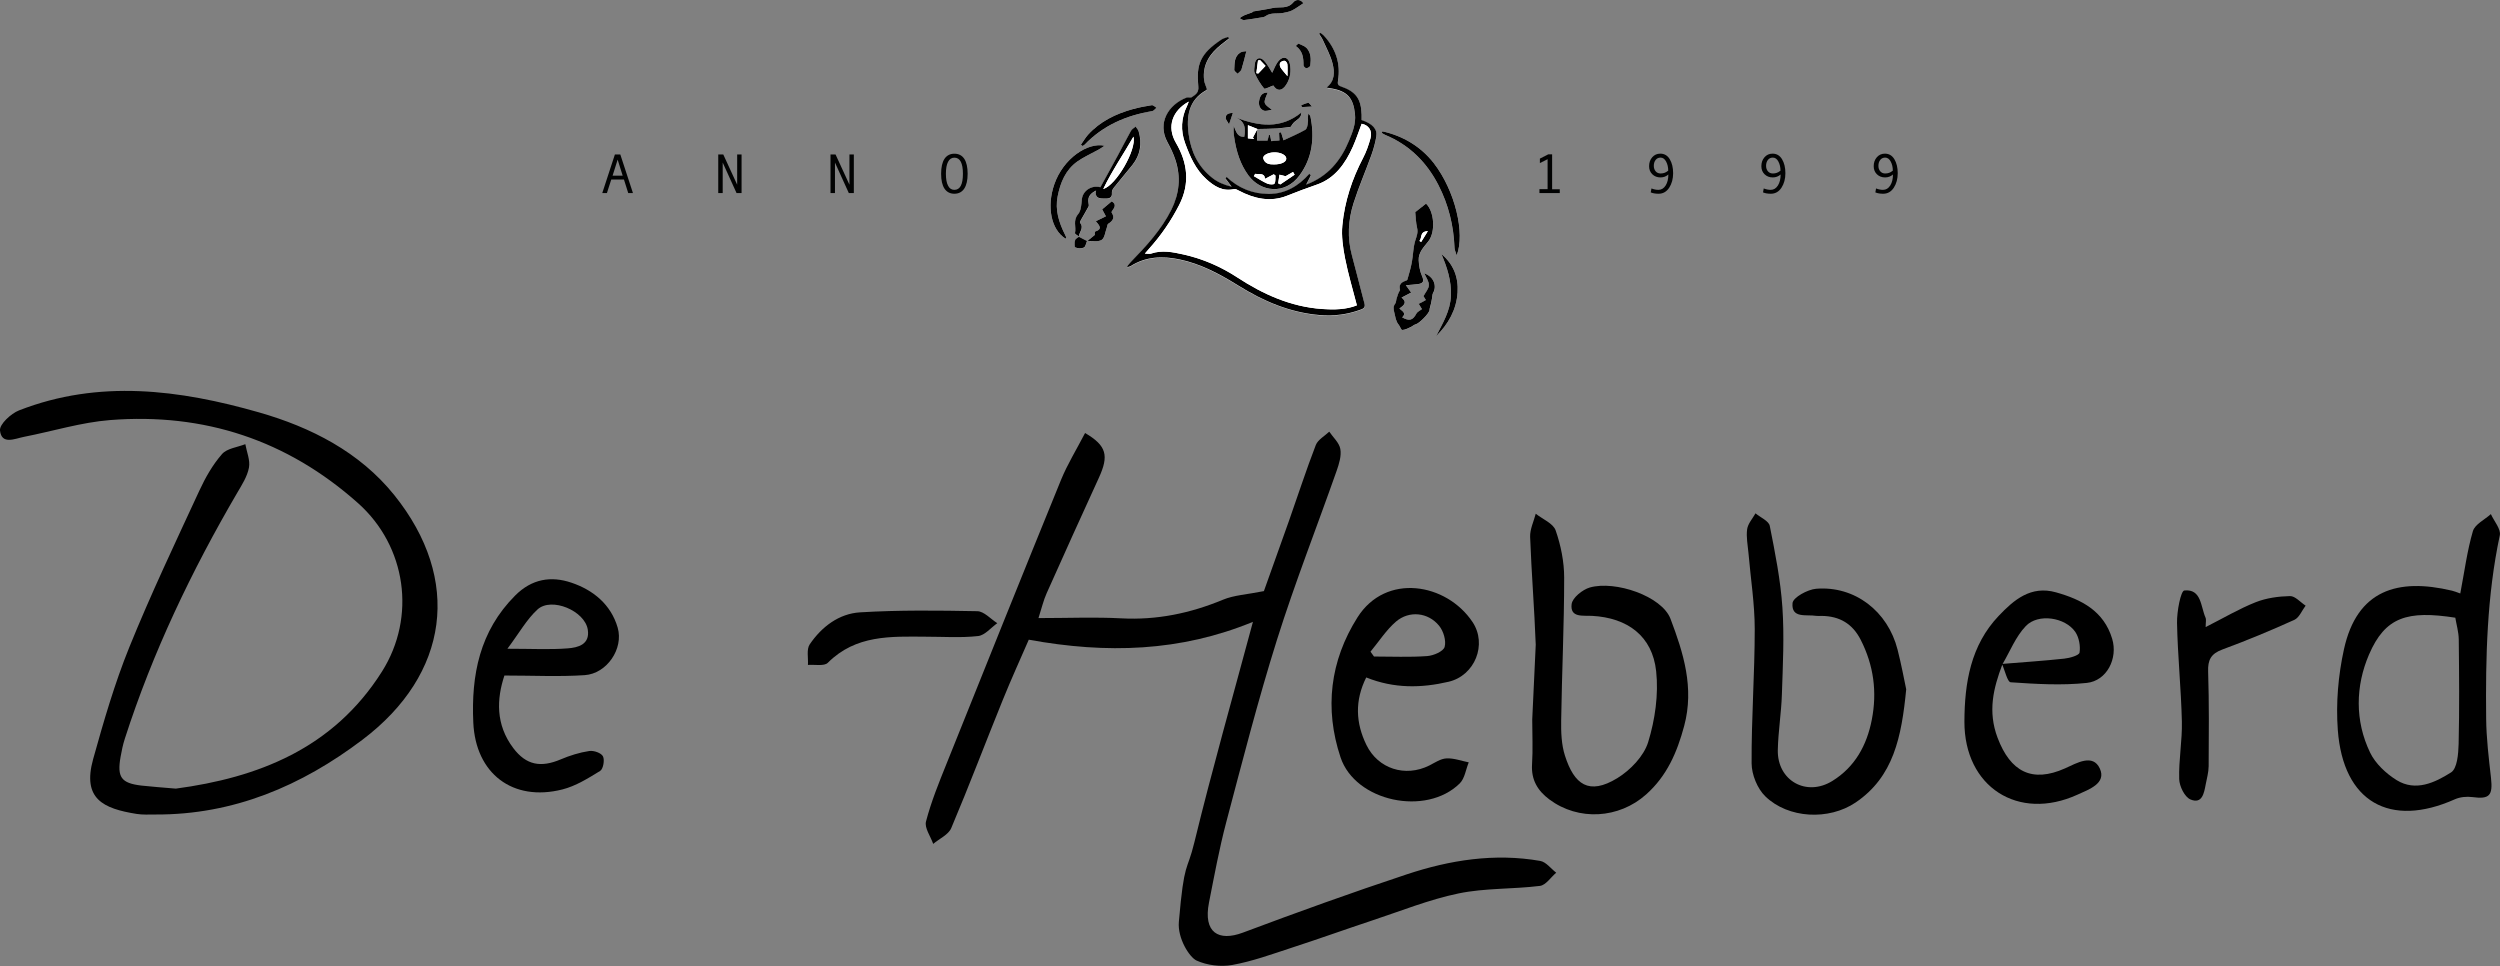 <svg xmlns="http://www.w3.org/2000/svg" xmlns:xlink="http://www.w3.org/1999/xlink" id="Laag_1" x="0px" y="0px" viewBox="0 0 392.14 151.52" style="enable-background:new 0 0 392.14 151.52;" xml:space="preserve"><rect x="0" y="0" width="392.14" height="151.52" fill="#808080" stroke="none"/><style type="text/css">	.st0{fill:#FFFFFF;}	.st1{fill:#010202;}	.st2{display:none;}	.st3{display:inline;fill:#010202;}	.st4{display:inline;}</style><g>	<g>		<g>			<g>				<path class="st0" d="M170.51,37.8c0.78-0.03,1.72,0.19,2.29-0.17c0.49-0.31,0.57-1.28,0.82-1.96c0.07-0.19,0.07-0.48,0.2-0.56     c0.72-0.45,1.08-0.95,0.54-1.78c-0.05-0.07,0.12-0.32,0.22-0.45c0.51-0.66,0.22-1.04-0.21-1.29c-0.54,0.45-0.97,0.81-1.49,1.25     c0.16,0.28,0.34,0.63,0.59,1.09c-0.53,0.26-1.02,0.5-1.58,0.77c0.51,0.63,1.13,1.23-0.1,1.62c-0.1,0.03-0.06,0.5-0.06,0.53     c-0.49,0.4-0.85,0.69-1.2,0.97c-0.44-0.23-0.88-0.45-1.32-0.68c0.08-0.72,0.88-1.36,0.21-2.17c-0.05-0.06,0.05-0.3,0.13-0.43     c0.4-0.71,0.83-1.41,1.21-2.13c0.07-0.14,0.02-0.36-0.01-0.54c-0.16-0.95,0.28-1.52,1.19-1.96c-0.23,1.07,0.38,1.25,1.11,1.25     c0.68,0,1.48,0.14,1.37-1.01c-0.02-0.26,0.21-0.58,0.4-0.81c0.93-1.15,1.89-2.28,2.81-3.44c1.26-1.57,1.55-3.35,0.99-5.26     c-0.08-0.28-0.32-0.51-0.48-0.76c-0.25,0.22-0.58,0.39-0.73,0.66c-0.69,1.24-1.33,2.51-2.01,3.76     c-0.93,1.71-1.87,3.41-2.79,5.09c-1.42-0.39-2.77,0.59-2.9,1.88c-0.08,0.81-0.12,1.81-0.6,2.36c-0.85,0.96-0.26,1.99-0.48,2.95     c-0.03,0.13,0.4,0.37,0.62,0.56c-0.21,0.18-0.54,0.33-0.59,0.55c-0.09,0.37-0.12,1.06,0.04,1.13c0.38,0.17,0.96,0.2,1.33,0.02     C170.28,38.7,170.35,38.16,170.51,37.8z M197.25,20.25c1.03-0.03,2.07-0.03,3.1-0.09c0.74-0.05,1.48-0.17,2.11-0.25     c0.2-0.26,0.35-0.55,0.58-0.76c0.45-0.4,1.1-0.63,1.1-1.49c-3.23,2.63-6.65,2.16-10.25,0.8c1.47,0.65,1.53,1.77,1.29,3.01     c-1.16,0.05-1.28-0.89-1.64-1.69c-0.07,0.63-0.02,1.22,0.07,1.81c0.31,2.14,0.92,4.18,2.23,5.94c1.95,2.63,5.73,3.07,7.99,0.02     c2.02-2.74,2.4-5.95,1.73-9.27c-0.03-0.16-0.21-0.3-0.32-0.45c-0.13,0.53-0.02,0.99-0.07,1.43c-0.04,0.39-0.15,0.96-0.42,1.11     c-1.1,0.62-2.28,1.12-3.41,1.65c-0.18-0.57-0.28-0.91-0.39-1.26c-0.1,0.03-0.21,0.05-0.31,0.08c0.02,0.38,0.04,0.76,0.06,1.2     c-0.46,0.04-0.88,0.07-1.29,0.11c-0.07-0.39-0.13-0.67-0.18-0.95c-0.06,0-0.11-0.01-0.17-0.01c-0.08,0.3-0.16,0.6-0.23,0.87     c-0.57,0-1.09,0-1.63,0c0-0.63,0-1.18,0-1.74L197.25,20.25z M176.77,41.79c0.05,0.05,0.1,0.09,0.15,0.14     c0.14-0.05,0.3-0.07,0.43-0.15c2.39-1.5,4.97-1.61,7.65-1.05c3.36,0.7,6.34,2.31,9.21,4.09c3.97,2.46,8.14,4.26,12.85,4.65     c2.18,0.18,4.28-0.1,6.33-0.84c0.44-0.16,0.8-0.34,0.64-0.95c-0.67-2.52-1.29-5.05-1.97-7.56c-0.75-2.77-0.6-5.53,0.25-8.2     c0.81-2.54,1.88-5,2.79-7.52c0.34-0.94,0.61-1.92,0.78-2.9c0.21-1.2-0.59-2.05-2.3-2.62c0-0.28,0.01-0.56,0-0.84     c-0.07-2.5-0.89-3.63-3.27-4.44c-0.47-0.16-0.51-0.41-0.44-0.86c0.46-2.75-0.37-5.11-2.24-7.13c-0.15-0.16-0.35-0.27-0.53-0.41     c-0.06,0.05-0.13,0.1-0.19,0.16c0.2,0.33,0.45,0.64,0.6,0.99c0.54,1.23,1.22,2.44,1.53,3.73c0.3,1.27,0.37,2.66-0.97,3.71     c0.37,0.06,0.58,0.09,0.79,0.13c2.5,0.44,3.43,1.51,3.68,4.03c0.16,1.53-0.41,2.87-0.95,4.19c-1.29,3.13-3.3,5.6-6.71,6.87     c0.29-0.56,0.51-1,0.73-1.44c-0.08-0.09-0.15-0.17-0.23-0.26c-1.72,1.94-3.81,3.16-6.36,3.16c-2.49,0-4.75-0.88-6.62-2.67     c-0.06,0.08-0.11,0.16-0.17,0.25c0.27,0.35,0.53,0.71,0.97,1.29c-1.29-0.31-2.23-0.75-3.06-1.4c-2.21-1.74-3.33-4.12-3.69-6.82     c-0.37-2.75-0.06-5.33,2.71-6.9c0.1-0.06,0.17-0.18,0.16-0.17c-0.18-0.54-0.4-0.98-0.45-1.43c-0.28-2.43,0.9-4.17,2.7-5.6     c0.4-0.32,0.81-0.62,1.21-0.94c-0.04-0.08-0.09-0.16-0.13-0.24c-0.36,0.14-0.76,0.21-1.07,0.42c-3.34,2.23-3.96,3.88-3.62,7.36     c0.1,0.99-0.46,1.29-1.03,1.68c-0.19,0.13-0.57-0.03-0.81,0.06c-2.88,1.1-4.62,4-3,6.98c0.49,0.9,0.95,1.84,1.26,2.82     c0.86,2.67,0.6,5.28-0.65,7.79c-1.57,3.15-3.93,5.7-6.35,8.19C177.17,41.31,176.98,41.56,176.77,41.79z M223.68,31.94     c-0.62,0.5-1.18,0.95-1.68,1.35c0.09,0.84,0.1,1.67,0.29,2.46c0.18,0.74-0.07,1.3-0.28,1.98c-0.34,1.08-0.33,2.26-0.54,3.39     c-0.18,0.93-0.46,1.85-0.71,2.77c-0.02,0.08-0.2,0.14-0.32,0.18c-0.72,0.25-1.03,0.69-0.82,1.43c-0.28,0.45-0.43,0.93-0.57,1.42     c-0.06,0.23-0.04,0.51-0.17,0.68c-0.37,0.48-0.31,0.88-0.16,1.46c0.17,0.66,0.2,1.32,0.67,1.87c0.22,0.27,0.39,0.85,0.57,0.84     c0.44-0.01,0.89-0.26,1.31-0.45c0.28-0.12,0.51-0.38,0.8-0.44c0.54-0.12,2.15-1.75,2.18-2.28c0-0.03-0.01-0.07-0.01-0.09     c0.08-0.3,0.17-0.59,0.23-0.89c0.07-0.29,0.11-0.58,0.17-0.87c0.05-0.26,0.02-0.55,0.15-0.77c0.66-1.12,0.09-2.57-1.36-3.09     c0.28,0.67,0.73,1.26,0.71,1.85c-0.01,0.55-0.52,1.1-0.85,1.73c0.06,0.1,0.2,0.32,0.37,0.6c-0.21,0.12-0.37,0.22-0.52,0.3     c-0.18,0.1-0.37,0.19-0.6,0.3c0.2,0.32,0.36,0.58,0.51,0.83c-0.32,0.25-0.72,0.41-0.87,0.7c-0.54,1.03-1.09,1.22-2.23,0.59     c0.71-0.66,0.01-0.97-0.44-1.38c0.64-0.48,1.33-0.92,0.34-1.72c0.56-0.29,1.03-0.54,1.51-0.79c-0.29-0.4-0.5-0.7-0.83-1.15     c0.75-0.07,1.34-0.09,1.93-0.18c0.87-0.13,0.93-0.51,0.59-1.29c-0.33-0.75-0.47-1.63-0.51-2.45c-0.06-1.23,0.81-2.07,1.51-2.96     C225.22,36.35,224.97,33.16,223.68,31.94z M216.84,20.6c-0.04,0.08-0.08,0.17-0.11,0.25c0.18,0.1,0.35,0.23,0.54,0.31     c3.78,1.56,6.5,4.26,8.35,7.86c1.59,3.09,2.4,6.4,2.53,9.87c0.01,0.32,0.18,0.64,0.34,1.16c1.36-3.43-0.25-10.18-3.61-14.48     C222.86,22.97,220.08,21.32,216.84,20.6z M167.16,37.45c0.04-0.13,0.09-0.2,0.07-0.25c-0.05-0.14-0.13-0.28-0.19-0.42     c-0.94-1.89-1.57-3.81-1.14-5.99c0.43-2.18,1.23-4.14,3.09-5.46c1.02-0.72,2.19-1.23,3.29-1.84c0.3-0.17,0.57-0.37,0.98-0.63     c-2.63-0.58-6.48,1.98-7.89,6.06C164.17,32.38,164.84,36.03,167.16,37.45z M199.55,11.42c-0.36-0.54-0.73-1.36-1.33-1.95     c-0.65-0.65-1.33-0.3-1.4,0.6c-0.04,0.47-0.18,1.01-0.01,1.4c0.39,0.86,0.88,1.7,1.48,2.42c0.12,0.14,0.92-0.29,1.44-0.48     c0.57,0.91,1.34,0.94,2.03-0.14c0.62-0.98,0.79-2.11,0.56-3.25c-0.21-1.04-1-1.31-1.71-0.52     C200.09,10.08,199.84,10.89,199.55,11.42z M169.55,22.7c0.08,0.07,0.16,0.14,0.25,0.2c0.1-0.06,0.23-0.1,0.31-0.19     c2.92-3.02,6.55-4.61,10.63-5.28c0.24-0.04,0.44-0.35,0.66-0.53c-0.25-0.14-0.51-0.44-0.73-0.4c-0.98,0.15-1.97,0.33-2.93,0.6     c-2.71,0.75-5.18,1.93-7.1,4.06C170.22,21.62,169.91,22.18,169.55,22.7z M225.26,52.73c1.92-1.89,3.2-4.15,3.37-6.87     c0.15-2.35-0.63-4.44-2.53-6c0.89,2.09,1.58,4.21,1.49,6.52C227.49,48.77,226.3,50.71,225.26,52.73z M204.44,0.51     c-0.36-0.56-1.09-0.74-1.61-0.12c-0.91,1.08-2.14,0.63-3.22,0.87c-0.99,0.22-2.01,0.35-3.01,0.53     c-0.08,0.01-0.14,0.13-0.23,0.17c-0.42,0.16-0.85,0.28-1.26,0.46c-0.24,0.1-0.45,0.28-0.68,0.43c0.23,0.1,0.47,0.32,0.68,0.3     c1.02-0.12,2.04-0.3,3.06-0.47c0.12-0.02,0.24-0.09,0.34-0.16c0.85-0.61,1.87-0.28,2.79-0.5c0.46-0.11,0.95-0.18,1.37-0.39     C203.27,1.33,203.81,0.92,204.44,0.51z M203.65,6.83c-0.13,0.13-0.27,0.25-0.4,0.38c1.12,0.8,1.22,1.9,1.21,3.05     c0,0.15,0.33,0.46,0.47,0.44c0.22-0.03,0.57-0.25,0.6-0.43c0.12-0.98,0.13-1.99-0.6-2.76C204.61,7.18,204.08,7.05,203.65,6.83z      M195.5,8.03c-0.22,0.04-0.64,0.02-0.94,0.2c-1.01,0.63-0.91,1.73-0.97,2.72c-0.01,0.2,0.33,0.41,0.51,0.62     c0.21-0.22,0.53-0.41,0.62-0.67C195.01,10.01,195.22,9.1,195.5,8.03z M198.85,14.52c-0.91-0.02-1.18,0.51-1.32,1.15     c-0.16,0.71,0.01,1.39,0.7,1.68c0.35,0.14,0.85-0.08,1.28-0.14C198.12,16.21,198.12,16.21,198.85,14.52z M193.39,17.7     c-0.62,0.05-1.13,0.14-1.14,0.78c0,0.3,0.29,0.6,0.52,1.03C193.03,18.76,193.18,18.31,193.39,17.7z M204.1,16.49     c0.04,0.1,0.08,0.21,0.13,0.31c0.44-0.02,0.88-0.05,1.58-0.09c-0.31-0.31-0.47-0.6-0.59-0.58     C204.83,16.19,204.47,16.36,204.1,16.49z"></path>			</g>			<g>				<path d="M176.77,41.79c0.2-0.23,0.39-0.48,0.61-0.7c2.42-2.49,4.78-5.04,6.35-8.19c1.25-2.51,1.52-5.12,0.65-7.79     c-0.31-0.97-0.77-1.92-1.26-2.82c-1.62-2.98,0.12-5.87,3-6.98c0.24-0.09,0.62,0.07,0.81-0.06c0.57-0.39,1.13-0.69,1.03-1.68     c-0.33-3.48,0.28-5.13,3.62-7.36c0.31-0.21,0.71-0.28,1.07-0.42c0.04,0.08,0.09,0.16,0.13,0.24c-0.4,0.31-0.81,0.62-1.21,0.94     c-1.81,1.43-2.99,3.18-2.7,5.6c0.05,0.46,0.28,0.89,0.45,1.43c0.01-0.01-0.05,0.11-0.16,0.17c-2.76,1.57-3.08,4.14-2.71,6.9     c0.36,2.71,1.48,5.08,3.69,6.82c0.83,0.66,1.78,1.09,3.06,1.4c-0.44-0.58-0.71-0.94-0.97-1.29c0.06-0.08,0.11-0.16,0.17-0.25     c1.87,1.79,4.13,2.67,6.62,2.67c2.55,0,4.65-1.22,6.36-3.16c0.08,0.09,0.15,0.17,0.23,0.26c-0.22,0.44-0.45,0.88-0.73,1.44     c3.41-1.28,5.42-3.75,6.71-6.87c0.55-1.33,1.11-2.66,0.95-4.19c-0.26-2.52-1.18-3.6-3.68-4.03c-0.21-0.04-0.42-0.07-0.79-0.13     c1.34-1.04,1.27-2.44,0.97-3.71c-0.31-1.29-0.99-2.5-1.53-3.73c-0.15-0.35-0.4-0.66-0.6-0.99c0.06-0.05,0.13-0.1,0.19-0.16     c0.18,0.13,0.38,0.25,0.53,0.41c1.87,2.02,2.7,4.38,2.24,7.13c-0.07,0.45-0.03,0.7,0.44,0.86c2.37,0.81,3.19,1.94,3.27,4.44     c0.01,0.28,0,0.56,0,0.84c1.71,0.57,2.51,1.42,2.3,2.62c-0.17,0.98-0.44,1.96-0.78,2.9c-0.91,2.52-1.98,4.98-2.79,7.52     c-0.85,2.68-1,5.44-0.25,8.2c0.68,2.51,1.3,5.04,1.97,7.56c0.16,0.61-0.2,0.8-0.64,0.95c-2.05,0.75-4.16,1.02-6.33,0.84     c-4.71-0.38-8.89-2.18-12.85-4.65c-2.87-1.78-5.85-3.39-9.21-4.09c-2.68-0.56-5.26-0.45-7.65,1.05     c-0.12,0.08-0.28,0.1-0.43,0.15C176.88,41.88,176.83,41.84,176.77,41.79z M179.58,39.78c0.49,0,0.76,0.07,0.98-0.01     c1.7-0.58,3.43-0.23,5.04,0.13c3.02,0.67,5.85,1.89,8.47,3.6c4.05,2.65,8.39,4.61,13.29,4.96c1.9,0.14,3.81,0.1,5.48-0.57     c-0.65-2.54-1.38-4.94-1.86-7.4c-0.33-1.68-0.58-3.46-0.42-5.15c0.35-3.73,1.52-7.25,3.26-10.59c0.51-0.97,0.88-2.03,1.16-3.09     c0.32-1.17-0.31-2.06-1.39-2.25c-0.46,1.21-0.86,2.43-1.38,3.6c-1.18,2.64-2.82,4.96-5.64,5.94c-1.58,0.55-3.14,1.12-4.69,1.75     c-2.57,1.03-5.13,0.48-7.55-0.8c-0.24-0.12-0.53-0.31-0.75-0.25c-1.79,0.43-3.13-0.45-4.34-1.54c-1.69-1.52-2.58-3.56-3.34-5.65     c-0.73-2-0.63-3.96,0.31-5.87c0.09-0.18,0.15-0.38,0.26-0.66c-2.53,1.4-3.51,3.9-2.01,6.47c1.83,3.12,2.23,6.38,0.51,9.74     c-1.27,2.49-2.83,4.76-4.69,6.83C180.08,39.19,179.91,39.4,179.58,39.78z"></path>			</g>			<g>				<path d="M197.19,20.31c0,0.55,0,1.11,0,1.74c0.54,0,1.06,0,1.63,0c0.07-0.27,0.15-0.57,0.23-0.87c0.06,0,0.11,0.01,0.17,0.01     c0.05,0.28,0.11,0.56,0.18,0.95c0.41-0.03,0.84-0.07,1.29-0.11c-0.02-0.44-0.04-0.82-0.06-1.2c0.1-0.03,0.21-0.05,0.31-0.08     c0.11,0.35,0.22,0.7,0.39,1.26c1.13-0.53,2.31-1.03,3.41-1.65c0.27-0.15,0.37-0.72,0.42-1.11c0.05-0.45-0.06-0.91,0.07-1.43     c0.11,0.15,0.29,0.28,0.32,0.45c0.68,3.32,0.3,6.54-1.73,9.27c-2.26,3.05-6.04,2.61-7.99-0.02c-1.3-1.76-1.91-3.8-2.23-5.94     c-0.09-0.59-0.14-1.18-0.07-1.81c0.36,0.8,0.49,1.74,1.64,1.69c0.24-1.24,0.18-2.36-1.29-3.01c3.6,1.36,7.02,1.83,10.25-0.8     c0,0.86-0.65,1.09-1.1,1.49c-0.23,0.2-0.39,0.5-0.58,0.76c-0.63,0.08-1.37,0.2-2.11,0.25c-1.03,0.06-2.07,0.07-3.1,0.09     c-0.46-0.18-0.93-0.37-1.5-0.6c0,0.79,0,1.36,0,2.06c0.3,0.03,0.63,0.07,0.97,0.11c-0.06-0.08-0.12-0.16-0.18-0.24     C196.75,21.15,196.97,20.73,197.19,20.31z M199.84,25.79c1.09,0,1.88-0.35,1.92-0.87c0.04-0.57-0.83-1.04-1.9-1.02     c-0.98,0.02-1.85,0.49-1.7,0.98C198.4,25.68,199.1,25.81,199.84,25.79z M196.88,27.27c-0.07,0.12-0.14,0.24-0.2,0.36     c0.7,0.4,1.38,0.86,2.12,1.18c0.33,0.14,1,0.18,1.11,0c0.21-0.32,0.12-0.84,0.16-1.27c-0.09-0.07-0.18-0.14-0.27-0.2     c-0.46,0.24-0.93,0.49-1.38,0.72C198.38,27.08,197.53,27.37,196.88,27.27z M203.07,27.4c-0.08-0.14-0.17-0.29-0.25-0.43     c-0.42,0.24-0.84,0.49-1.17,0.67c-0.3-0.07-0.63-0.16-0.96-0.24c-0.07,0.45-0.13,0.9-0.2,1.35c0.11,0.06,0.22,0.12,0.33,0.18     C201.57,28.42,202.32,27.91,203.07,27.4z"></path>			</g>			<g>				<path d="M223.68,31.94c1.29,1.23,1.54,4.41,0.36,5.92c-0.7,0.89-1.57,1.73-1.51,2.96c0.04,0.83,0.18,1.7,0.51,2.45     c0.34,0.78,0.28,1.16-0.59,1.29c-0.58,0.08-1.17,0.11-1.93,0.18c0.32,0.45,0.54,0.74,0.83,1.15c-0.48,0.25-0.95,0.5-1.51,0.79     c0.99,0.8,0.3,1.25-0.34,1.72c0.46,0.41,1.15,0.72,0.44,1.38c1.14,0.64,1.69,0.45,2.23-0.59c0.15-0.29,0.55-0.45,0.87-0.7     c-0.15-0.25-0.31-0.51-0.51-0.83c0.23-0.12,0.42-0.2,0.6-0.3c0.16-0.09,0.31-0.18,0.52-0.3c-0.17-0.28-0.31-0.5-0.37-0.6     c0.34-0.64,0.84-1.18,0.85-1.73c0.02-0.58-0.43-1.18-0.71-1.85c1.45,0.51,2.02,1.96,1.36,3.09c-0.12,0.21-0.1,0.51-0.15,0.77     c-0.05,0.29-0.1,0.58-0.17,0.87c-0.07,0.3-0.16,0.59-0.23,0.89c-0.01,0.03,0.01,0.06,0.01,0.09c-0.02,0.54-1.64,2.16-2.18,2.28     c-0.28,0.06-0.52,0.32-0.8,0.44c-0.43,0.19-0.87,0.44-1.31,0.45c-0.18,0-0.34-0.57-0.57-0.84c-0.46-0.55-0.5-1.21-0.67-1.87     c-0.15-0.59-0.21-0.98,0.16-1.46c0.13-0.17,0.1-0.45,0.17-0.68c0.14-0.49,0.29-0.98,0.57-1.42c-0.22-0.74,0.1-1.18,0.82-1.43     c0.12-0.04,0.29-0.1,0.32-0.18c0.26-0.92,0.54-1.83,0.71-2.77c0.21-1.13,0.2-2.31,0.54-3.39c0.21-0.67,0.46-1.24,0.28-1.98     c-0.19-0.78-0.2-1.61-0.29-2.46C222.51,32.88,223.06,32.44,223.68,31.94z M222.64,37.79c0.09,0.05,0.19,0.1,0.28,0.16     c0.31-0.5,0.62-1,1.05-1.7C222.61,36.32,223.11,37.38,222.64,37.79z"></path>			</g>			<g>				<path d="M169.24,37.12c-0.22-0.19-0.65-0.43-0.62-0.56c0.22-0.96-0.36-1.98,0.48-2.95c0.48-0.55,0.52-1.54,0.6-2.36     c0.13-1.29,1.48-2.26,2.9-1.88c0.92-1.68,1.86-3.38,2.79-5.09c0.68-1.25,1.31-2.52,2.01-3.76c0.15-0.27,0.48-0.44,0.73-0.66     c0.17,0.25,0.4,0.48,0.48,0.76c0.55,1.91,0.26,3.69-0.99,5.26c-0.92,1.16-1.89,2.28-2.81,3.44c-0.19,0.23-0.42,0.55-0.4,0.81     c0.11,1.15-0.69,1.01-1.37,1.01c-0.73,0-1.34-0.18-1.11-1.25c-0.91,0.45-1.36,1.01-1.19,1.96c0.03,0.18,0.08,0.4,0.01,0.54     c-0.38,0.72-0.81,1.42-1.21,2.13c-0.07,0.13-0.18,0.37-0.13,0.43c0.67,0.8-0.12,1.45-0.21,2.17L169.24,37.12z M177.79,21.44     c-1.6,2.79-3.33,5.27-4.74,8.21C175.1,29.04,178.3,23.45,177.79,21.44z"></path>			</g>			<g>				<path d="M216.84,20.6c3.24,0.72,6.02,2.38,8.04,4.97c3.35,4.3,4.97,11.05,3.61,14.48c-0.16-0.52-0.33-0.84-0.34-1.16     c-0.13-3.48-0.94-6.78-2.53-9.87c-1.85-3.59-4.57-6.3-8.35-7.86c-0.19-0.08-0.36-0.21-0.54-0.31     C216.77,20.77,216.8,20.68,216.84,20.6z"></path>			</g>			<g>				<path d="M167.16,37.45c-2.32-1.42-2.99-5.07-1.79-8.53c1.41-4.08,5.26-6.64,7.89-6.06c-0.41,0.27-0.69,0.47-0.98,0.63     c-1.1,0.61-2.27,1.12-3.29,1.84c-1.85,1.32-2.66,3.28-3.09,5.46c-0.43,2.17,0.2,4.1,1.14,5.99c0.07,0.14,0.14,0.28,0.19,0.42     C167.25,37.25,167.2,37.32,167.16,37.45z"></path>			</g>			<g>				<path d="M199.55,11.42c0.29-0.54,0.54-1.35,1.06-1.92c0.71-0.78,1.49-0.51,1.71,0.52c0.23,1.13,0.07,2.26-0.56,3.25     c-0.69,1.08-1.46,1.05-2.03,0.14c-0.53,0.18-1.33,0.62-1.44,0.48c-0.6-0.72-1.1-1.56-1.48-2.42c-0.17-0.39-0.03-0.93,0.01-1.4     c0.08-0.91,0.76-1.25,1.4-0.6C198.82,10.07,199.2,10.88,199.55,11.42z M201.95,11.95c0-0.79,0.04-1.35-0.02-1.89     c-0.02-0.2-0.27-0.51-0.43-0.52c-0.24-0.02-0.58,0.13-0.7,0.32c-0.11,0.16-0.06,0.53,0.06,0.73     C201.12,11,201.47,11.36,201.95,11.95z M197.65,9.43c-0.11,0.02-0.22,0.04-0.33,0.07c-0.09,0.66-0.17,1.32-0.26,1.98     c0.1,0.02,0.2,0.04,0.3,0.06c0.35-0.37,0.7-0.74,1.14-1.2C198.21,10.02,197.93,9.72,197.65,9.43z"></path>			</g>			<g>				<path d="M169.55,22.7c0.36-0.52,0.68-1.07,1.09-1.54c1.92-2.13,4.39-3.31,7.1-4.06c0.96-0.26,1.94-0.45,2.93-0.6     c0.22-0.03,0.49,0.26,0.73,0.4c-0.22,0.18-0.42,0.49-0.66,0.53c-4.09,0.67-7.72,2.25-10.63,5.28c-0.08,0.08-0.2,0.13-0.31,0.19     C169.71,22.83,169.63,22.76,169.55,22.7z"></path>			</g>			<g>				<path d="M225.26,52.73c1.04-2.03,2.23-3.96,2.33-6.35c0.09-2.32-0.6-4.43-1.49-6.52c1.9,1.57,2.68,3.65,2.53,6     C228.46,48.58,227.18,50.84,225.26,52.73z"></path>			</g>			<g>				<path d="M170.53,37.82c0.35-0.29,0.71-0.58,1.2-0.97c0-0.03-0.04-0.5,0.06-0.53c1.23-0.4,0.61-0.99,0.1-1.62     c0.56-0.27,1.06-0.52,1.58-0.77c-0.25-0.46-0.44-0.81-0.59-1.09c0.52-0.43,0.95-0.79,1.49-1.25c0.44,0.24,0.72,0.63,0.21,1.29     c-0.1,0.14-0.27,0.38-0.22,0.45c0.55,0.83,0.18,1.33-0.54,1.78c-0.13,0.08-0.13,0.37-0.2,0.56c-0.26,0.68-0.33,1.65-0.82,1.96     c-0.57,0.36-1.51,0.14-2.29,0.16C170.5,37.79,170.53,37.82,170.53,37.82z"></path>			</g>			<g>				<path d="M204.44,0.51c-0.63,0.41-1.17,0.82-1.76,1.12c-0.42,0.21-0.91,0.29-1.37,0.39c-0.92,0.21-1.94-0.11-2.79,0.5     c-0.1,0.07-0.22,0.14-0.34,0.16c-1.02,0.17-2.04,0.35-3.06,0.47c-0.21,0.02-0.45-0.19-0.68-0.3c0.22-0.15,0.43-0.32,0.68-0.43     c0.41-0.18,0.84-0.3,1.26-0.46c0.08-0.03,0.14-0.15,0.23-0.17c1-0.18,2.02-0.31,3.01-0.53c1.08-0.24,2.31,0.21,3.22-0.87     C203.35-0.23,204.08-0.05,204.44,0.51z"></path>			</g>			<g>				<path d="M203.65,6.83c0.43,0.22,0.96,0.35,1.28,0.68c0.73,0.77,0.72,1.78,0.6,2.76c-0.02,0.18-0.37,0.4-0.6,0.43     c-0.14,0.02-0.47-0.28-0.47-0.44c0.01-1.15-0.09-2.25-1.21-3.05C203.38,7.09,203.52,6.96,203.65,6.83z"></path>			</g>			<g>				<path d="M195.5,8.03c-0.28,1.07-0.49,1.98-0.77,2.87c-0.09,0.26-0.41,0.45-0.62,0.67c-0.18-0.21-0.52-0.42-0.51-0.62     c0.06-0.99-0.04-2.09,0.97-2.72C194.86,8.05,195.28,8.07,195.5,8.03z"></path>			</g>			<g>				<path d="M198.85,14.52c-0.73,1.69-0.73,1.69,0.66,2.69c-0.43,0.06-0.93,0.28-1.28,0.14c-0.69-0.29-0.86-0.97-0.7-1.68     C197.67,15.03,197.95,14.5,198.85,14.52z"></path>			</g>			<g>				<path d="M169.21,37.13c0.44,0.23,0.88,0.45,1.32,0.68c0,0-0.02-0.02-0.02-0.02c-0.16,0.36-0.23,0.91-0.5,1.04     c-0.37,0.18-0.95,0.15-1.33-0.02c-0.16-0.07-0.13-0.76-0.04-1.13c0.05-0.22,0.39-0.37,0.6-0.55     C169.24,37.12,169.21,37.13,169.21,37.13z"></path>			</g>			<g>				<path d="M193.39,17.7c-0.21,0.61-0.36,1.06-0.61,1.81c-0.23-0.44-0.53-0.74-0.52-1.03C192.27,17.85,192.77,17.75,193.39,17.7z"></path>			</g>			<g>				<path d="M204.1,16.49c0.37-0.13,0.73-0.3,1.11-0.36c0.12-0.02,0.29,0.27,0.59,0.58c-0.7,0.04-1.14,0.06-1.58,0.09     C204.18,16.7,204.14,16.6,204.1,16.49z"></path>			</g>			<g>				<path class="st0" d="M179.58,39.78c0.33-0.38,0.5-0.6,0.69-0.8c1.86-2.07,3.42-4.35,4.69-6.83c1.72-3.37,1.32-6.62-0.51-9.74     c-1.51-2.58-0.53-5.08,2.01-6.47c-0.11,0.28-0.17,0.48-0.26,0.66c-0.94,1.91-1.05,3.87-0.31,5.87c0.77,2.09,1.65,4.13,3.34,5.65     c1.21,1.09,2.55,1.96,4.34,1.54c0.22-0.05,0.52,0.13,0.75,0.25c2.41,1.28,4.98,1.83,7.55,0.8c1.56-0.63,3.11-1.2,4.69-1.75     c2.82-0.97,4.46-3.3,5.64-5.94c0.52-1.17,0.92-2.39,1.38-3.6c1.08,0.2,1.71,1.08,1.39,2.25c-0.29,1.06-0.66,2.12-1.16,3.09     c-1.75,3.33-2.91,6.86-3.26,10.59c-0.16,1.69,0.09,3.47,0.42,5.15c0.48,2.46,1.21,4.86,1.86,7.4c-1.67,0.67-3.58,0.71-5.48,0.57     c-4.9-0.35-9.24-2.31-13.29-4.96c-2.62-1.71-5.45-2.93-8.47-3.6c-1.62-0.36-3.34-0.72-5.04-0.13     C180.33,39.85,180.06,39.78,179.58,39.78z"></path>			</g>			<g>				<path class="st0" d="M199.84,25.79c-0.74,0.02-1.44-0.11-1.68-0.91c-0.15-0.49,0.72-0.97,1.7-0.98c1.06-0.02,1.94,0.45,1.9,1.02     C201.72,25.44,200.93,25.79,199.84,25.79z"></path>			</g>			<g>				<path class="st0" d="M196.88,27.27c0.64,0.1,1.49-0.19,1.53,0.78c0.45-0.23,0.91-0.48,1.38-0.72c0.09,0.07,0.18,0.14,0.27,0.2     c-0.04,0.44,0.05,0.95-0.16,1.27c-0.11,0.18-0.78,0.14-1.11,0c-0.74-0.32-1.41-0.78-2.12-1.18     C196.75,27.51,196.81,27.39,196.88,27.27z"></path>			</g>			<g>				<path class="st0" d="M203.07,27.4c-0.75,0.51-1.5,1.02-2.25,1.53c-0.11-0.06-0.22-0.12-0.33-0.18c0.07-0.45,0.13-0.9,0.2-1.35     c0.33,0.08,0.66,0.17,0.96,0.24c0.32-0.19,0.75-0.43,1.17-0.67C202.91,27.11,202.99,27.26,203.07,27.4z"></path>			</g>			<g>				<path class="st0" d="M197.19,20.31c-0.22,0.42-0.44,0.84-0.66,1.26c0.06,0.08,0.12,0.16,0.18,0.24     c-0.34-0.04-0.67-0.07-0.97-0.11c0-0.69,0-1.27,0-2.06c0.57,0.23,1.04,0.41,1.5,0.6L197.19,20.31z"></path>			</g>			<g>				<path class="st0" d="M222.64,37.79c0.46-0.41-0.04-1.47,1.33-1.54c-0.43,0.69-0.74,1.2-1.05,1.7     C222.83,37.89,222.74,37.84,222.64,37.79z"></path>			</g>			<g>				<path class="st0" d="M177.79,21.44c0.51,2.01-2.69,7.6-4.74,8.21C174.47,26.71,176.19,24.23,177.79,21.44z"></path>			</g>			<g>				<path class="st0" d="M201.95,11.95c-0.48-0.59-0.83-0.95-1.09-1.37c-0.12-0.19-0.17-0.56-0.06-0.73     c0.13-0.19,0.47-0.34,0.7-0.32c0.16,0.01,0.4,0.32,0.43,0.52C201.99,10.6,201.95,11.16,201.95,11.95z"></path>			</g>			<g>				<path class="st0" d="M197.65,9.43c0.28,0.29,0.56,0.59,0.86,0.9c-0.44,0.46-0.79,0.83-1.14,1.2c-0.1-0.02-0.2-0.04-0.3-0.06     c0.09-0.66,0.17-1.32,0.26-1.98C197.43,9.47,197.54,9.45,197.65,9.43z"></path>			</g>		</g>		<g>			<path class="st1" d="M99.28,30.28h-0.74l-0.67-2.12h-1.99l-0.68,2.12h-0.73l1.98-6.05h0.85L99.28,30.28z M97.67,27.55l-0.79-2.51    l-0.79,2.51H97.67z"></path>			<path class="st1" d="M116.31,30.28h-0.78l-2.17-4.78v4.78h-0.7v-6.05h0.79l2.18,4.74v-4.74h0.69V30.28z"></path>			<path class="st1" d="M133.92,30.28h-0.78l-2.17-4.78v4.78h-0.7v-6.05h0.79l2.18,4.74v-4.74h0.69V30.28z"></path>			<path class="st1" d="M149.7,24.11c0.68,0,1.2,0.27,1.55,0.8s0.53,1.32,0.53,2.34c0,1.02-0.18,1.8-0.53,2.33s-0.87,0.81-1.55,0.81    c-0.68,0-1.19-0.27-1.55-0.8c-0.36-0.54-0.53-1.32-0.53-2.34s0.18-1.8,0.53-2.34C148.51,24.38,149.03,24.11,149.7,24.11z     M149.7,29.78c0.89,0,1.34-0.84,1.34-2.52c0-1.68-0.45-2.53-1.34-2.53c-0.43,0-0.77,0.22-0.99,0.65    c-0.23,0.44-0.34,1.06-0.34,1.87c0,0.82,0.11,1.45,0.34,1.88C148.93,29.57,149.27,29.78,149.7,29.78z"></path>		</g>		<g>			<path class="st1" d="M244.65,30.28h-3.18v-0.61h1.28v-4.7l-1.21,0.61v-0.7l1.31-0.67h0.61v5.48h1.2V30.28z"></path>			<path class="st1" d="M261.69,27.37c-0.35,0.31-0.76,0.46-1.23,0.46c-0.51,0-0.94-0.16-1.28-0.49c-0.34-0.33-0.51-0.75-0.51-1.27    c0-0.55,0.16-1.02,0.49-1.4s0.75-0.57,1.27-0.57c0.63,0,1.13,0.29,1.48,0.87c0.35,0.58,0.53,1.31,0.53,2.2    c0,0.89-0.21,1.65-0.62,2.28c-0.42,0.63-0.97,0.94-1.67,0.94c-0.47,0-0.88-0.07-1.22-0.21l0.11-0.62    c0.39,0.15,0.76,0.22,1.09,0.22c0.47,0,0.85-0.23,1.14-0.69S261.69,28.05,261.69,27.37z M261.67,26.77    c0-0.54-0.11-1.02-0.33-1.43s-0.51-0.62-0.87-0.62c-0.32,0-0.58,0.12-0.77,0.36c-0.19,0.24-0.29,0.55-0.29,0.93    c0,0.35,0.1,0.64,0.29,0.86s0.45,0.34,0.77,0.34c0.44,0,0.82-0.13,1.14-0.4L261.67,26.77z"></path>			<path class="st1" d="M279.3,27.37c-0.35,0.31-0.76,0.46-1.23,0.46c-0.51,0-0.94-0.16-1.28-0.49c-0.34-0.33-0.51-0.75-0.51-1.27    c0-0.55,0.16-1.02,0.49-1.4c0.33-0.38,0.75-0.57,1.27-0.57c0.63,0,1.13,0.29,1.48,0.87c0.35,0.58,0.53,1.31,0.53,2.2    c0,0.89-0.21,1.65-0.62,2.28c-0.42,0.63-0.97,0.94-1.67,0.94c-0.47,0-0.88-0.07-1.22-0.21l0.11-0.62    c0.39,0.15,0.76,0.22,1.09,0.22c0.47,0,0.85-0.23,1.14-0.69S279.3,28.05,279.3,27.37z M279.28,26.77c0-0.54-0.11-1.02-0.33-1.43    s-0.51-0.62-0.87-0.62c-0.32,0-0.58,0.12-0.77,0.36c-0.19,0.24-0.29,0.55-0.29,0.93c0,0.35,0.1,0.64,0.29,0.86    s0.45,0.34,0.77,0.34c0.44,0,0.82-0.13,1.14-0.4L279.28,26.77z"></path>			<path class="st1" d="M296.92,27.37c-0.35,0.31-0.76,0.46-1.23,0.46c-0.51,0-0.94-0.16-1.28-0.49c-0.34-0.33-0.51-0.75-0.51-1.27    c0-0.55,0.16-1.02,0.49-1.4c0.33-0.38,0.75-0.57,1.27-0.57c0.63,0,1.13,0.29,1.48,0.87c0.35,0.58,0.53,1.31,0.53,2.2    c0,0.89-0.21,1.65-0.62,2.28c-0.42,0.63-0.97,0.94-1.67,0.94c-0.47,0-0.88-0.07-1.22-0.21l0.11-0.62    c0.39,0.15,0.76,0.22,1.09,0.22c0.47,0,0.85-0.23,1.14-0.69S296.92,28.05,296.92,27.37z M296.9,26.77c0-0.54-0.11-1.02-0.33-1.43    s-0.51-0.62-0.87-0.62c-0.32,0-0.58,0.12-0.77,0.36c-0.19,0.24-0.29,0.55-0.29,0.93c0,0.35,0.1,0.64,0.29,0.86    s0.45,0.34,0.77,0.34c0.44,0,0.82-0.13,1.14-0.4L296.9,26.77z"></path>		</g>	</g>	<g>		<path d="M170.2,67.92c3.42,2,3.74,3.57,2.17,7.01c-2.76,6.03-5.5,12.07-8.2,18.13c-0.5,1.11-0.77,2.32-1.28,3.89   c4.65,0,8.82-0.18,12.98,0.04c5.59,0.3,10.82-0.79,15.96-2.92c1.73-0.72,3.73-0.81,6.42-1.35c1.08-3.02,2.52-7.02,3.94-11.04   c1.4-3.96,2.69-7.96,4.2-11.87c0.33-0.84,1.38-1.41,2.11-2.1c0.61,0.9,1.57,1.74,1.74,2.72c0.19,1.08-0.2,2.33-0.58,3.42   c-3.11,8.84-6.55,17.58-9.36,26.51c-2.97,9.45-5.43,19.07-7.97,28.66c-1.09,4.13-1.86,8.35-2.69,12.54   c-0.94,4.76,1.52,6.15,5.31,4.73c8.51-3.19,17.07-6.28,25.7-9.14c6.78-2.25,13.78-3.36,20.94-2.11c0.92,0.16,1.68,1.21,2.51,1.85   c-0.85,0.72-1.63,1.96-2.56,2.07c-4.24,0.53-8.6,0.32-12.75,1.18c-4.63,0.96-9.09,2.77-13.61,4.26c-4.22,1.4-8.41,2.91-12.64,4.28   c-3.05,1-6.1,2.11-9.24,2.68c-1.8,0.33-3.96,0.06-5.61-0.69c-1.13-0.52-3.01-3.51-2.78-6.07c0.85-9.86,1.26-7.62,2.44-12.5   c2.79-11.45,6.02-22.79,9.18-34.56c-11.36,4.68-22.93,5.04-35.16,2.8c-1.27,2.93-2.75,6.17-4.09,9.48   c-2.71,6.68-5.26,13.43-8.07,20.07c-0.44,1.04-1.86,1.66-2.83,2.48c-0.41-1.18-1.4-2.52-1.13-3.52c0.81-3.1,2.03-6.1,3.23-9.08   c5.95-14.84,11.9-29.67,17.94-44.48C167.43,72.82,168.86,70.51,170.2,67.92z"></path>		<path d="M27.58,123.7c12.78-1.71,24.67-6.22,32.34-18.37c5.4-8.56,3.82-19.65-3.75-26.4c-11.11-9.9-24.16-14.2-38.9-13.04   c-4.54,0.36-9,1.75-13.5,2.63c-1.44,0.28-3.52,1.31-3.77-1c-0.1-0.96,1.71-2.65,2.99-3.15c12.55-4.89,25.16-3.25,37.62,0.31   c8.19,2.34,15.8,6.23,21.22,12.96c10.68,13.27,8.61,28.12-4.96,38.38c-9.58,7.25-20.23,11.8-32.5,11.74   c-0.98,0-1.98,0.06-2.93-0.09c-5.26-0.84-8.56-2.36-6.83-8.6c1.65-5.92,3.37-11.86,5.67-17.54c3.37-8.32,7.23-16.44,11-24.59   c0.94-2.03,2.08-4.04,3.54-5.71c0.78-0.9,2.41-1.07,3.66-1.56c0.22,1.23,0.79,2.53,0.57,3.68c-0.26,1.39-1.1,2.69-1.84,3.95   c-7.17,12.27-13.27,25.02-17.63,38.57c-0.3,0.93-0.5,1.89-0.67,2.86c-0.56,3.19,0.1,4.11,3.25,4.49   C23.72,123.4,25.29,123.5,27.58,123.7z"></path>		<path d="M240.89,101.13c-0.21-5.64-0.67-11.28-0.88-16.92c-0.04-1.2,0.57-2.42,0.88-3.63c1.08,0.86,2.73,1.51,3.12,2.61   c0.82,2.35,1.34,4.93,1.34,7.41c0,7.47-0.36,14.94-0.47,22.41c-0.03,1.84,0.04,3.79,0.59,5.51c1.45,4.55,3.75,6.26,8.21,3.54   c2.04-1.25,4.16-3.44,4.84-5.64c1.09-3.53,1.65-7.48,1.26-11.13c-0.59-5.51-4.47-8.39-10.07-8.69c-1.39-0.08-3.46,0.34-3.19-1.84   c0.12-1,1.71-2.28,2.86-2.61c3.99-1.13,11.3,1.36,12.65,4.92c2.01,5.31,3.76,10.8,2.14,16.81c-1.12,4.17-2.71,7.83-5.96,10.73   c-4.27,3.82-10.62,4.19-15.18,0.79c-1.84-1.37-2.87-3.08-2.72-5.5c0.15-2.34,0.03-4.7,0.03-7.05"></path>		<path d="M385.91,93.09c0.67-3.5,1.08-6.71,1.98-9.78c0.32-1.07,1.84-1.79,2.82-2.67c0.5,1.12,1.61,2.36,1.4,3.33   c-2.02,9.49-2.24,19.1-2.14,28.73c0.03,3.11,0.41,6.22,0.76,9.32c0.31,2.78-0.25,3.37-2.91,3.01c-0.89-0.12-1.94-0.02-2.75,0.34   c-10.22,4.56-17.53,0.41-18.37-10.86c-0.31-4.19,0.06-8.58,0.97-12.69c2.05-9.28,8.42-11.19,16.94-9.17   C384.97,92.73,385.31,92.88,385.91,93.09z M385.13,96.89c-7.5-1.16-10.99-0.15-13.54,5.79c-2.11,4.91-2.24,10.37,0.18,15.38   c0.83,1.72,2.5,3.28,4.16,4.31c2.98,1.84,6.02,0.38,8.53-1.21c0.97-0.61,1.15-2.92,1.19-4.47c0.13-5.47,0.08-10.95,0.02-16.42   C385.65,99.12,385.31,97.98,385.13,96.89z"></path>		<path d="M299,108.12c-0.73,7.5-1.99,13.74-7.94,17.76c-4.19,2.83-10.56,2.53-14.16-0.97c-1.25-1.21-2.14-3.41-2.15-5.17   c-0.04-7.02,0.49-14.04,0.49-21.05c0-3.97-0.64-7.94-0.98-11.91c-0.11-1.26-0.38-2.54-0.21-3.77c0.12-0.87,0.85-1.66,1.31-2.49   c0.78,0.65,2.09,1.2,2.24,1.97c0.84,4.23,1.69,8.49,1.98,12.78c0.31,4.53,0.07,9.1-0.08,13.65c-0.09,2.92-0.58,5.82-0.64,8.74   c-0.09,4.78,4.48,7.37,8.57,4.83c3.52-2.18,5.39-5.57,6.17-9.58c0.86-4.37,0.3-8.55-1.73-12.54c-1.29-2.54-3.33-3.73-6.12-3.76   c-0.29,0-0.59,0.03-0.88-0.01c-1.51-0.25-3.92,0.46-3.7-2c0.08-0.89,2.36-2.14,3.71-2.25c6.05-0.49,11.25,3.53,12.77,9.57   C298.24,104.23,298.68,106.6,299,108.12z"></path>		<path d="M214.3,106.26c-1.82,3.66-1.65,7.14,0.03,10.59c1.82,3.74,6.09,5.11,9.87,3.22c0.87-0.44,1.77-1.07,2.69-1.11   c1.15-0.06,2.33,0.39,3.49,0.62c-0.46,1.12-0.62,2.52-1.41,3.3c-5.26,5.2-16.38,2.87-18.7-4.09c-2.54-7.62-1.66-15.12,2.66-21.95   c4.46-7.04,13.96-5.38,18.04,0.72c2.35,3.51,0.37,8.42-3.76,9.38C222.98,107.93,218.68,108.03,214.3,106.26z M214.97,102.22   c0.18,0.25,0.37,0.51,0.55,0.76c2.78,0,5.57,0.13,8.34-0.07c0.99-0.07,2.54-0.73,2.74-1.44c0.27-0.97-0.18-2.48-0.87-3.32   c-1.71-2.1-4.68-2.42-6.76-0.65C217.43,98.83,216.29,100.63,214.97,102.22z"></path>		<path d="M314.09,104.2c-1.42,3.76-2.32,7.38-0.76,11.52c2.02,5.34,5.4,7.12,10.59,4.8c1.82-0.82,4.36-2.35,5.45,0.03   c1.07,2.33-1.71,3.28-3.51,4.1c-9.3,4.23-17.75-1.22-17.73-11.45c0.02-6.09,0.98-11.97,5.38-16.6c2.37-2.49,5.03-4.8,8.98-3.69   c4.02,1.13,7.51,2.93,8.82,7.3c0.92,3.06-0.83,6.58-3.99,6.91c-3.94,0.42-7.96,0.17-11.93-0.1c-0.52-0.03-0.91-1.88-1.37-2.88   c3.26-0.27,6.52-0.48,9.77-0.83c0.87-0.09,2.33-0.51,2.4-0.95c0.16-1.03-0.08-2.36-0.66-3.23c-1.58-2.31-5.84-2.96-7.77-0.93   C316.17,99.86,315.28,102.18,314.09,104.2z"></path>		<path d="M79.12,105.96c-1.21,3.66-1.41,7.67,1.39,11.38c2.03,2.69,4.32,3.1,7.45,1.77c1.42-0.6,2.94-1.08,4.47-1.31   c0.7-0.11,1.88,0.3,2.15,0.84c0.29,0.57,0.04,1.98-0.44,2.28c-1.87,1.15-3.83,2.38-5.93,2.91c-7.79,1.97-13.61-2.49-13.97-10.49   c-0.34-7.46,0.99-14.33,6.56-19.92c2.62-2.63,5.63-3.1,8.81-2.03c3.43,1.15,6.23,3.43,7.28,7.07c0.95,3.3-1.7,7.2-5.17,7.44   C87.68,106.17,83.62,105.96,79.12,105.96z M79.59,101.76c3.88,0,6.69,0.16,9.46-0.06c1.6-0.12,3.51-0.59,3.15-2.93   c-0.46-2.97-5.7-5.17-7.89-3.17C82.62,97.15,81.46,99.26,79.59,101.76z"></path>		<path d="M345.97,98.36c2.85-1.44,5.27-2.88,7.85-3.9c1.67-0.66,3.57-0.92,5.38-0.96c0.81-0.02,1.63,0.97,2.45,1.5   c-0.58,0.76-1,1.88-1.77,2.23c-3.71,1.68-7.47,3.24-11.29,4.65c-1.78,0.66-2.3,1.62-2.23,3.48c0.16,4.94,0.11,9.89,0.08,14.83   c-0.01,0.95-0.28,1.9-0.46,2.84c-0.26,1.37-0.55,3.14-2.39,2.37c-0.91-0.38-1.74-2.07-1.77-3.2c-0.09-3,0.49-6.02,0.42-9.02   c-0.12-5.17-0.66-10.32-0.76-15.49c-0.03-1.77,0.58-5.02,1.15-5.07c2.69-0.27,2.55,2.52,3.32,4.26   C346.09,97.2,345.97,97.64,345.97,98.36z"></path>		<path d="M145.22,99.87c-5.5-0.04-10.98-0.3-15.37,4.09c-0.58,0.58-2.06,0.25-3.12,0.34c0.07-1.09-0.25-2.45,0.28-3.23   c1.87-2.75,4.58-4.82,7.9-5.02c6.11-0.37,12.26-0.3,18.39-0.18c1.05,0.02,2.09,1.22,3.13,1.88c-1,0.71-1.95,1.91-3.02,2.02   C150.71,100.07,147.95,99.87,145.22,99.87z"></path>		<g class="st2">			<path class="st3" d="M255.19,139.06c0.67,0.16,1.2,0.46,1.59,0.92c0.38,0.45,0.57,1,0.57,1.62c0,0.92-0.33,1.65-1,2.2    c-0.67,0.55-1.47,0.82-2.41,0.82h-2.88v-10.13h2.81c0.98,0,1.74,0.21,2.29,0.64c0.55,0.43,0.83,1.03,0.83,1.81    c0,0.48-0.16,0.9-0.48,1.28c-0.32,0.37-0.76,0.64-1.32,0.81V139.06z M252.24,138.51h1.38c1.44,0,2.16-0.51,2.16-1.54    c0-0.47-0.18-0.83-0.53-1.08c-0.35-0.25-0.87-0.38-1.56-0.38h-1.45V138.51z M252.24,143.59h1.34c0.78,0,1.4-0.18,1.86-0.53    c0.46-0.35,0.69-0.84,0.69-1.46c0-0.66-0.23-1.16-0.68-1.52s-1.1-0.54-1.95-0.54h-1.25V143.59z"></path>			<path class="st3" d="M274.79,144.62h-1.24l-1.12-3.55h-3.32l-1.13,3.55h-1.22l3.31-10.13h1.41L274.79,144.62z M272.09,140.04    l-1.33-4.19l-1.32,4.19H272.09z"></path>			<path class="st3" d="M291.55,144.62h-1.47l-2.97-4.6h-1.31v4.6h-1.18v-10.13h2.87c0.96,0,1.72,0.23,2.28,0.7s0.84,1.12,0.84,1.95    c0,0.62-0.2,1.17-0.61,1.65c-0.41,0.48-0.97,0.81-1.68,0.98L291.55,144.62z M285.8,138.99h1.49c0.62,0,1.13-0.17,1.52-0.51    c0.39-0.34,0.58-0.76,0.58-1.27c0-1.13-0.69-1.69-2.07-1.69h-1.52V138.99z"></path>			<path class="st3" d="M307.36,144.62h-1.31l-3.63-8v8h-1.18v-10.13h1.31l3.65,7.93v-7.93h1.16V144.62z"></path>			<path class="st3" d="M323.8,144.62h-5.29v-10.13h5.25v1.03h-4.07v3.14h3.91v1.03h-3.91v3.91h4.11V144.62z"></path>			<path class="st3" d="M341.86,134.49l-3.3,10.13h-1.41l-3.31-10.13h1.24l2.78,8.77l2.79-8.77H341.86z"></path>			<path class="st3" d="M357.36,144.62h-5.29v-10.13h5.25v1.03h-4.07v3.14h3.91v1.03h-3.91v3.91h4.11V144.62z"></path>			<path class="st3" d="M374.36,144.62h-5.51v-10.13h1.18v9.11h4.34V144.62z"></path>			<path class="st3" d="M385.28,134.49h2c1.33,0,2.39,0.45,3.19,1.35c0.8,0.9,1.2,2.14,1.2,3.72c0,1.61-0.41,2.85-1.22,3.74    c-0.81,0.88-1.85,1.32-3.12,1.32h-2.05V134.49z M386.46,143.59h0.83c0.96,0,1.72-0.36,2.28-1.07c0.56-0.71,0.84-1.7,0.84-2.97    c0-1.25-0.28-2.24-0.84-2.96c-0.56-0.72-1.32-1.08-2.28-1.08h-0.83V143.59z"></path>		</g>	</g></g><g class="st2">	<g class="st4">		<g>			<g>				<path class="st0" d="M170.51,37.8c0.78-0.03,1.72,0.19,2.29-0.17c0.49-0.31,0.57-1.28,0.82-1.96c0.07-0.19,0.07-0.48,0.2-0.56     c0.72-0.45,1.08-0.95,0.54-1.78c-0.05-0.07,0.12-0.32,0.22-0.45c0.51-0.66,0.22-1.04-0.21-1.29c-0.54,0.45-0.97,0.81-1.49,1.25     c0.16,0.28,0.34,0.63,0.59,1.09c-0.53,0.26-1.02,0.5-1.58,0.77c0.51,0.63,1.13,1.23-0.1,1.62c-0.1,0.03-0.06,0.5-0.06,0.53     c-0.49,0.4-0.85,0.69-1.2,0.97c-0.44-0.23-0.88-0.45-1.32-0.68c0.08-0.72,0.88-1.36,0.21-2.17c-0.05-0.06,0.05-0.3,0.13-0.43     c0.4-0.71,0.83-1.41,1.21-2.13c0.07-0.14,0.02-0.36-0.01-0.54c-0.16-0.95,0.28-1.52,1.19-1.96c-0.23,1.07,0.38,1.25,1.11,1.25     c0.68,0,1.48,0.14,1.37-1.01c-0.02-0.26,0.21-0.58,0.4-0.81c0.93-1.15,1.89-2.28,2.81-3.44c1.26-1.57,1.55-3.35,0.99-5.26     c-0.08-0.28-0.32-0.51-0.48-0.76c-0.25,0.22-0.58,0.39-0.73,0.66c-0.69,1.24-1.33,2.51-2.01,3.76     c-0.93,1.71-1.87,3.41-2.79,5.09c-1.42-0.39-2.77,0.59-2.9,1.88c-0.08,0.81-0.12,1.81-0.6,2.36c-0.85,0.96-0.26,1.99-0.48,2.95     c-0.03,0.13,0.4,0.37,0.62,0.56c-0.21,0.18-0.54,0.33-0.59,0.55c-0.09,0.37-0.12,1.06,0.04,1.13c0.38,0.17,0.96,0.2,1.33,0.02     C170.28,38.7,170.35,38.16,170.51,37.8z M197.25,20.25c1.03-0.03,2.07-0.03,3.1-0.09c0.74-0.05,1.48-0.17,2.11-0.25     c0.2-0.26,0.35-0.55,0.58-0.76c0.45-0.4,1.1-0.63,1.1-1.49c-3.23,2.63-6.65,2.16-10.25,0.8c1.47,0.65,1.53,1.77,1.29,3.01     c-1.16,0.05-1.28-0.89-1.64-1.69c-0.07,0.63-0.02,1.22,0.07,1.81c0.31,2.14,0.92,4.18,2.23,5.94c1.95,2.63,5.73,3.07,7.99,0.02     c2.02-2.74,2.4-5.95,1.73-9.27c-0.03-0.16-0.21-0.3-0.32-0.45c-0.13,0.53-0.02,0.99-0.07,1.43c-0.04,0.39-0.15,0.96-0.42,1.11     c-1.1,0.62-2.28,1.12-3.41,1.65c-0.18-0.57-0.28-0.91-0.39-1.26c-0.1,0.03-0.21,0.05-0.31,0.08c0.02,0.38,0.04,0.76,0.06,1.2     c-0.46,0.04-0.88,0.07-1.29,0.11c-0.07-0.39-0.13-0.67-0.18-0.95c-0.06,0-0.11-0.01-0.17-0.01c-0.08,0.3-0.16,0.6-0.23,0.87     c-0.57,0-1.09,0-1.63,0c0-0.63,0-1.18,0-1.74L197.25,20.25z M176.77,41.79c0.05,0.05,0.1,0.09,0.15,0.14     c0.14-0.05,0.3-0.07,0.43-0.15c2.39-1.5,4.97-1.61,7.65-1.05c3.36,0.7,6.34,2.31,9.21,4.09c3.97,2.46,8.14,4.26,12.85,4.65     c2.18,0.18,4.28-0.1,6.33-0.84c0.44-0.16,0.8-0.34,0.64-0.95c-0.67-2.52-1.29-5.05-1.97-7.56c-0.75-2.77-0.6-5.53,0.25-8.2     c0.81-2.54,1.88-5,2.79-7.52c0.34-0.94,0.61-1.92,0.78-2.9c0.21-1.2-0.59-2.05-2.3-2.62c0-0.28,0.01-0.56,0-0.84     c-0.07-2.5-0.89-3.63-3.27-4.44c-0.47-0.16-0.51-0.41-0.44-0.86c0.46-2.75-0.37-5.11-2.24-7.13c-0.15-0.16-0.35-0.27-0.53-0.41     c-0.06,0.05-0.13,0.1-0.19,0.16c0.2,0.33,0.45,0.64,0.6,0.99c0.54,1.23,1.22,2.44,1.53,3.73c0.3,1.27,0.37,2.66-0.97,3.71     c0.37,0.06,0.58,0.09,0.79,0.13c2.5,0.44,3.43,1.51,3.68,4.03c0.16,1.53-0.41,2.87-0.95,4.19c-1.29,3.13-3.3,5.6-6.71,6.87     c0.29-0.56,0.51-1,0.73-1.44c-0.08-0.09-0.15-0.17-0.23-0.26c-1.72,1.94-3.81,3.16-6.36,3.16c-2.49,0-4.75-0.88-6.62-2.67     c-0.06,0.08-0.11,0.16-0.17,0.25c0.27,0.35,0.53,0.71,0.97,1.29c-1.29-0.31-2.23-0.75-3.06-1.4c-2.21-1.74-3.33-4.12-3.69-6.82     c-0.37-2.75-0.06-5.33,2.71-6.9c0.1-0.06,0.17-0.18,0.16-0.17c-0.18-0.54-0.4-0.98-0.45-1.43c-0.28-2.43,0.9-4.17,2.7-5.6     c0.4-0.32,0.81-0.62,1.21-0.94c-0.04-0.08-0.09-0.16-0.13-0.24c-0.36,0.14-0.76,0.21-1.07,0.42c-3.34,2.23-3.96,3.88-3.62,7.36     c0.1,0.99-0.46,1.29-1.03,1.68c-0.19,0.13-0.57-0.03-0.81,0.06c-2.88,1.1-4.62,4-3,6.98c0.49,0.9,0.95,1.84,1.26,2.82     c0.86,2.67,0.6,5.28-0.65,7.79c-1.57,3.15-3.93,5.7-6.35,8.19C177.17,41.31,176.98,41.56,176.77,41.79z M223.68,31.94     c-0.62,0.5-1.18,0.95-1.68,1.35c0.09,0.84,0.1,1.67,0.29,2.46c0.18,0.74-0.07,1.3-0.28,1.98c-0.34,1.08-0.33,2.26-0.54,3.39     c-0.18,0.93-0.46,1.85-0.71,2.77c-0.02,0.08-0.2,0.14-0.32,0.18c-0.72,0.25-1.03,0.69-0.82,1.43c-0.28,0.45-0.43,0.93-0.57,1.42     c-0.06,0.23-0.04,0.51-0.17,0.68c-0.37,0.48-0.31,0.88-0.16,1.46c0.17,0.66,0.2,1.32,0.67,1.87c0.22,0.27,0.39,0.85,0.57,0.84     c0.44-0.01,0.89-0.26,1.31-0.45c0.28-0.12,0.51-0.38,0.8-0.44c0.54-0.12,2.15-1.75,2.18-2.28c0-0.03-0.01-0.07-0.01-0.09     c0.08-0.3,0.17-0.59,0.23-0.89c0.07-0.29,0.11-0.58,0.17-0.87c0.05-0.26,0.02-0.55,0.15-0.77c0.66-1.12,0.09-2.57-1.36-3.09     c0.28,0.67,0.73,1.26,0.71,1.85c-0.01,0.55-0.52,1.1-0.85,1.73c0.06,0.1,0.2,0.32,0.37,0.6c-0.21,0.12-0.37,0.22-0.52,0.3     c-0.18,0.1-0.37,0.19-0.6,0.3c0.2,0.32,0.36,0.58,0.51,0.83c-0.32,0.25-0.72,0.41-0.87,0.7c-0.54,1.03-1.09,1.22-2.23,0.59     c0.71-0.66,0.01-0.97-0.44-1.38c0.64-0.48,1.33-0.92,0.34-1.72c0.56-0.29,1.03-0.54,1.51-0.79c-0.29-0.4-0.5-0.7-0.83-1.15     c0.75-0.07,1.34-0.09,1.93-0.18c0.87-0.13,0.93-0.51,0.59-1.29c-0.33-0.75-0.47-1.63-0.51-2.45c-0.06-1.23,0.81-2.07,1.51-2.96     C225.22,36.35,224.97,33.16,223.68,31.94z M216.84,20.6c-0.04,0.08-0.08,0.17-0.11,0.25c0.18,0.1,0.35,0.23,0.54,0.31     c3.78,1.56,6.5,4.26,8.35,7.86c1.59,3.09,2.4,6.4,2.53,9.87c0.01,0.32,0.18,0.64,0.34,1.16c1.36-3.43-0.25-10.18-3.61-14.48     C222.86,22.97,220.08,21.32,216.84,20.6z M167.16,37.45c0.04-0.13,0.09-0.2,0.07-0.25c-0.05-0.14-0.13-0.28-0.19-0.42     c-0.94-1.89-1.57-3.81-1.14-5.99c0.43-2.18,1.23-4.14,3.09-5.46c1.02-0.72,2.19-1.23,3.29-1.84c0.3-0.17,0.57-0.37,0.98-0.63     c-2.63-0.58-6.48,1.98-7.89,6.06C164.17,32.38,164.84,36.03,167.16,37.45z M199.55,11.42c-0.36-0.54-0.73-1.36-1.33-1.95     c-0.65-0.65-1.33-0.3-1.4,0.6c-0.04,0.47-0.18,1.01-0.01,1.4c0.39,0.86,0.88,1.7,1.48,2.42c0.12,0.14,0.92-0.29,1.44-0.48     c0.57,0.91,1.34,0.94,2.03-0.14c0.62-0.98,0.79-2.11,0.56-3.25c-0.21-1.04-1-1.31-1.71-0.52     C200.09,10.08,199.84,10.89,199.55,11.42z M169.55,22.7c0.08,0.07,0.16,0.14,0.25,0.2c0.1-0.06,0.23-0.1,0.31-0.19     c2.92-3.02,6.55-4.61,10.63-5.28c0.24-0.04,0.44-0.35,0.66-0.53c-0.25-0.14-0.51-0.44-0.73-0.4c-0.98,0.15-1.97,0.33-2.93,0.6     c-2.71,0.75-5.18,1.93-7.1,4.06C170.22,21.62,169.91,22.18,169.55,22.7z M225.26,52.73c1.92-1.89,3.2-4.15,3.37-6.87     c0.15-2.35-0.63-4.44-2.53-6c0.89,2.09,1.58,4.21,1.49,6.52C227.49,48.77,226.3,50.71,225.26,52.73z M204.44,0.51     c-0.36-0.56-1.09-0.74-1.61-0.12c-0.91,1.08-2.14,0.63-3.22,0.87c-0.99,0.22-2.01,0.35-3.01,0.53     c-0.08,0.01-0.14,0.13-0.23,0.17c-0.42,0.16-0.85,0.28-1.26,0.46c-0.24,0.1-0.45,0.28-0.68,0.43c0.23,0.1,0.47,0.32,0.68,0.3     c1.02-0.12,2.04-0.3,3.06-0.47c0.12-0.02,0.24-0.09,0.34-0.16c0.85-0.61,1.87-0.28,2.79-0.5c0.46-0.11,0.95-0.18,1.37-0.39     C203.27,1.33,203.81,0.92,204.44,0.51z M203.65,6.83c-0.13,0.13-0.27,0.25-0.4,0.38c1.12,0.8,1.22,1.9,1.21,3.05     c0,0.15,0.33,0.46,0.47,0.44c0.22-0.03,0.57-0.25,0.6-0.43c0.12-0.98,0.13-1.99-0.6-2.76C204.61,7.18,204.08,7.05,203.65,6.83z      M195.5,8.03c-0.22,0.04-0.64,0.02-0.94,0.2c-1.01,0.63-0.91,1.73-0.97,2.72c-0.01,0.2,0.33,0.41,0.51,0.62     c0.21-0.22,0.53-0.41,0.62-0.67C195.01,10.01,195.22,9.1,195.5,8.03z M198.85,14.52c-0.91-0.02-1.18,0.51-1.32,1.15     c-0.16,0.71,0.01,1.39,0.7,1.68c0.35,0.14,0.85-0.08,1.28-0.14C198.12,16.21,198.12,16.21,198.85,14.52z M193.39,17.7     c-0.62,0.05-1.13,0.14-1.14,0.78c0,0.3,0.29,0.6,0.52,1.03C193.03,18.76,193.18,18.31,193.39,17.7z M204.1,16.49     c0.04,0.1,0.08,0.21,0.13,0.31c0.44-0.02,0.88-0.05,1.58-0.09c-0.31-0.31-0.47-0.6-0.59-0.58     C204.83,16.19,204.47,16.36,204.1,16.49z"></path>			</g>			<g>				<path d="M176.77,41.79c0.2-0.23,0.39-0.48,0.61-0.7c2.42-2.49,4.78-5.04,6.35-8.19c1.25-2.51,1.52-5.12,0.65-7.79     c-0.31-0.97-0.77-1.92-1.26-2.82c-1.62-2.98,0.12-5.87,3-6.98c0.24-0.09,0.62,0.07,0.81-0.06c0.57-0.39,1.13-0.69,1.03-1.68     c-0.33-3.48,0.28-5.13,3.62-7.36c0.31-0.21,0.71-0.28,1.07-0.42c0.04,0.08,0.09,0.16,0.13,0.24c-0.4,0.31-0.81,0.62-1.21,0.94     c-1.81,1.43-2.99,3.18-2.7,5.6c0.05,0.46,0.28,0.89,0.45,1.43c0.01-0.01-0.05,0.11-0.16,0.17c-2.76,1.57-3.08,4.14-2.71,6.9     c0.36,2.71,1.48,5.08,3.69,6.82c0.83,0.66,1.78,1.09,3.06,1.4c-0.44-0.58-0.71-0.94-0.97-1.29c0.06-0.08,0.11-0.16,0.17-0.25     c1.87,1.79,4.13,2.67,6.62,2.67c2.55,0,4.65-1.22,6.36-3.16c0.08,0.09,0.15,0.17,0.23,0.26c-0.22,0.44-0.45,0.88-0.73,1.44     c3.41-1.28,5.42-3.75,6.71-6.87c0.55-1.33,1.11-2.66,0.95-4.19c-0.26-2.52-1.18-3.6-3.68-4.03c-0.21-0.04-0.42-0.07-0.79-0.13     c1.34-1.04,1.27-2.44,0.97-3.71c-0.31-1.29-0.99-2.5-1.53-3.73c-0.15-0.35-0.4-0.66-0.6-0.99c0.06-0.05,0.13-0.1,0.19-0.16     c0.18,0.13,0.38,0.25,0.53,0.41c1.87,2.02,2.7,4.38,2.24,7.13c-0.07,0.45-0.03,0.7,0.44,0.86c2.37,0.81,3.19,1.94,3.27,4.44     c0.01,0.28,0,0.56,0,0.84c1.71,0.57,2.51,1.42,2.3,2.62c-0.17,0.98-0.44,1.96-0.78,2.9c-0.91,2.52-1.98,4.98-2.79,7.52     c-0.85,2.68-1,5.44-0.25,8.2c0.68,2.51,1.3,5.04,1.97,7.56c0.16,0.61-0.2,0.8-0.64,0.95c-2.05,0.75-4.16,1.02-6.33,0.84     c-4.71-0.38-8.89-2.18-12.85-4.65c-2.87-1.78-5.85-3.39-9.21-4.09c-2.68-0.56-5.26-0.45-7.65,1.05     c-0.12,0.08-0.28,0.1-0.43,0.15C176.88,41.88,176.83,41.84,176.77,41.79z M179.58,39.78c0.49,0,0.76,0.07,0.98-0.01     c1.7-0.58,3.43-0.23,5.04,0.13c3.02,0.67,5.85,1.89,8.47,3.6c4.05,2.65,8.39,4.61,13.29,4.96c1.9,0.14,3.81,0.1,5.48-0.57     c-0.65-2.54-1.38-4.94-1.86-7.4c-0.33-1.68-0.58-3.46-0.42-5.15c0.35-3.73,1.52-7.25,3.26-10.59c0.51-0.97,0.88-2.03,1.16-3.09     c0.32-1.17-0.31-2.06-1.39-2.25c-0.46,1.21-0.86,2.43-1.38,3.6c-1.18,2.64-2.82,4.96-5.64,5.94c-1.58,0.55-3.14,1.12-4.69,1.75     c-2.57,1.03-5.13,0.48-7.55-0.8c-0.24-0.12-0.53-0.31-0.75-0.25c-1.79,0.43-3.13-0.45-4.34-1.54c-1.69-1.52-2.58-3.56-3.34-5.65     c-0.73-2-0.63-3.96,0.31-5.87c0.09-0.18,0.15-0.38,0.26-0.66c-2.53,1.4-3.51,3.9-2.01,6.47c1.83,3.12,2.23,6.38,0.51,9.74     c-1.27,2.49-2.83,4.76-4.69,6.83C180.08,39.19,179.91,39.4,179.58,39.78z"></path>			</g>			<g>				<path d="M197.19,20.31c0,0.55,0,1.11,0,1.74c0.54,0,1.06,0,1.63,0c0.07-0.27,0.15-0.57,0.23-0.87c0.06,0,0.11,0.01,0.17,0.01     c0.05,0.28,0.11,0.56,0.18,0.95c0.41-0.03,0.84-0.07,1.29-0.11c-0.02-0.44-0.04-0.82-0.06-1.2c0.1-0.03,0.21-0.05,0.31-0.08     c0.11,0.35,0.22,0.7,0.39,1.26c1.13-0.53,2.31-1.03,3.41-1.65c0.27-0.15,0.37-0.72,0.42-1.11c0.05-0.45-0.06-0.91,0.07-1.43     c0.11,0.15,0.29,0.28,0.32,0.45c0.68,3.32,0.3,6.54-1.73,9.27c-2.26,3.05-6.04,2.61-7.99-0.02c-1.3-1.76-1.91-3.8-2.23-5.94     c-0.09-0.59-0.14-1.18-0.07-1.81c0.36,0.8,0.49,1.74,1.64,1.69c0.24-1.24,0.18-2.36-1.29-3.01c3.6,1.36,7.02,1.83,10.25-0.8     c0,0.86-0.65,1.09-1.1,1.49c-0.23,0.2-0.39,0.5-0.58,0.76c-0.63,0.08-1.37,0.2-2.11,0.25c-1.03,0.06-2.07,0.07-3.1,0.09     c-0.46-0.18-0.93-0.37-1.5-0.6c0,0.79,0,1.36,0,2.06c0.3,0.03,0.63,0.07,0.97,0.11c-0.06-0.08-0.12-0.16-0.18-0.24     C196.75,21.15,196.97,20.73,197.19,20.31z M199.84,25.79c1.09,0,1.88-0.35,1.92-0.87c0.04-0.57-0.83-1.04-1.9-1.02     c-0.98,0.02-1.85,0.49-1.7,0.98C198.4,25.68,199.1,25.81,199.84,25.79z M196.88,27.27c-0.07,0.12-0.14,0.24-0.2,0.36     c0.7,0.4,1.38,0.86,2.12,1.18c0.33,0.14,1,0.18,1.11,0c0.21-0.32,0.12-0.84,0.16-1.27c-0.09-0.07-0.18-0.14-0.27-0.2     c-0.46,0.24-0.93,0.49-1.38,0.72C198.38,27.08,197.53,27.37,196.88,27.27z M203.07,27.4c-0.08-0.14-0.17-0.29-0.25-0.43     c-0.42,0.24-0.84,0.49-1.17,0.67c-0.3-0.07-0.63-0.16-0.96-0.24c-0.07,0.45-0.13,0.9-0.2,1.35c0.11,0.06,0.22,0.12,0.33,0.18     C201.57,28.42,202.32,27.91,203.07,27.4z"></path>			</g>			<g>				<path d="M223.68,31.94c1.29,1.23,1.54,4.41,0.36,5.92c-0.7,0.89-1.57,1.73-1.51,2.96c0.04,0.83,0.18,1.7,0.51,2.45     c0.34,0.78,0.28,1.16-0.59,1.29c-0.58,0.08-1.17,0.11-1.93,0.18c0.32,0.45,0.54,0.74,0.83,1.15c-0.48,0.25-0.95,0.5-1.51,0.79     c0.99,0.8,0.3,1.25-0.34,1.72c0.46,0.41,1.15,0.72,0.44,1.38c1.14,0.64,1.69,0.45,2.23-0.59c0.15-0.29,0.55-0.45,0.87-0.7     c-0.15-0.25-0.31-0.51-0.51-0.83c0.23-0.12,0.42-0.2,0.6-0.3c0.16-0.09,0.31-0.18,0.52-0.3c-0.17-0.28-0.31-0.5-0.37-0.6     c0.34-0.64,0.84-1.18,0.85-1.73c0.02-0.58-0.43-1.18-0.71-1.85c1.45,0.51,2.02,1.96,1.36,3.09c-0.12,0.21-0.1,0.51-0.15,0.77     c-0.05,0.29-0.1,0.58-0.17,0.87c-0.07,0.3-0.16,0.59-0.23,0.89c-0.01,0.03,0.01,0.06,0.01,0.09c-0.02,0.54-1.64,2.16-2.18,2.28     c-0.28,0.06-0.52,0.32-0.8,0.44c-0.43,0.19-0.87,0.44-1.31,0.45c-0.18,0-0.34-0.57-0.57-0.84c-0.46-0.55-0.5-1.21-0.67-1.87     c-0.15-0.59-0.21-0.98,0.16-1.46c0.13-0.17,0.1-0.45,0.17-0.68c0.14-0.49,0.29-0.98,0.57-1.42c-0.22-0.74,0.1-1.18,0.82-1.43     c0.12-0.04,0.29-0.1,0.32-0.18c0.26-0.92,0.54-1.83,0.71-2.77c0.21-1.13,0.2-2.31,0.54-3.39c0.21-0.67,0.46-1.24,0.28-1.98     c-0.19-0.78-0.2-1.61-0.29-2.46C222.51,32.88,223.06,32.44,223.68,31.94z M222.64,37.79c0.09,0.05,0.19,0.1,0.28,0.16     c0.31-0.5,0.62-1,1.05-1.7C222.61,36.32,223.11,37.38,222.64,37.79z"></path>			</g>			<g>				<path d="M169.24,37.12c-0.22-0.19-0.65-0.43-0.62-0.56c0.22-0.96-0.36-1.98,0.48-2.95c0.48-0.55,0.52-1.54,0.6-2.36     c0.13-1.29,1.48-2.26,2.9-1.88c0.92-1.68,1.86-3.38,2.79-5.09c0.68-1.25,1.31-2.52,2.01-3.76c0.15-0.27,0.48-0.44,0.73-0.66     c0.17,0.25,0.4,0.48,0.48,0.76c0.55,1.91,0.26,3.69-0.99,5.26c-0.92,1.16-1.89,2.28-2.81,3.44c-0.19,0.23-0.42,0.55-0.4,0.81     c0.11,1.15-0.69,1.01-1.37,1.01c-0.73,0-1.34-0.18-1.11-1.25c-0.91,0.45-1.36,1.01-1.19,1.96c0.03,0.18,0.08,0.4,0.01,0.54     c-0.38,0.72-0.81,1.42-1.21,2.13c-0.07,0.13-0.18,0.37-0.13,0.43c0.67,0.8-0.12,1.45-0.21,2.17L169.24,37.12z M177.79,21.44     c-1.6,2.79-3.33,5.27-4.74,8.21C175.1,29.04,178.3,23.45,177.79,21.44z"></path>			</g>			<g>				<path d="M216.84,20.6c3.24,0.72,6.02,2.38,8.04,4.97c3.35,4.3,4.97,11.05,3.61,14.48c-0.16-0.52-0.33-0.84-0.34-1.16     c-0.13-3.48-0.94-6.78-2.53-9.87c-1.85-3.59-4.57-6.3-8.35-7.86c-0.19-0.08-0.36-0.21-0.54-0.31     C216.77,20.77,216.8,20.68,216.84,20.6z"></path>			</g>			<g>				<path d="M167.16,37.45c-2.32-1.42-2.99-5.07-1.79-8.53c1.41-4.08,5.26-6.64,7.89-6.06c-0.41,0.27-0.69,0.47-0.98,0.63     c-1.1,0.61-2.27,1.12-3.29,1.84c-1.85,1.32-2.66,3.28-3.09,5.46c-0.43,2.17,0.2,4.1,1.14,5.99c0.07,0.14,0.14,0.28,0.19,0.42     C167.25,37.25,167.2,37.32,167.16,37.45z"></path>			</g>			<g>				<path d="M199.55,11.42c0.29-0.54,0.54-1.35,1.06-1.92c0.71-0.78,1.49-0.51,1.71,0.52c0.23,1.13,0.07,2.26-0.56,3.25     c-0.69,1.08-1.46,1.05-2.03,0.14c-0.53,0.18-1.33,0.62-1.44,0.48c-0.6-0.72-1.1-1.56-1.48-2.42c-0.17-0.39-0.03-0.93,0.01-1.4     c0.08-0.91,0.76-1.25,1.4-0.6C198.82,10.07,199.2,10.88,199.55,11.42z M201.95,11.95c0-0.79,0.04-1.35-0.02-1.89     c-0.02-0.2-0.27-0.51-0.43-0.52c-0.24-0.02-0.58,0.13-0.7,0.32c-0.11,0.16-0.06,0.53,0.06,0.73     C201.12,11,201.47,11.36,201.95,11.95z M197.65,9.43c-0.11,0.02-0.22,0.04-0.33,0.07c-0.09,0.66-0.17,1.32-0.26,1.98     c0.1,0.02,0.2,0.04,0.3,0.06c0.35-0.37,0.7-0.74,1.14-1.2C198.21,10.02,197.93,9.72,197.65,9.43z"></path>			</g>			<g>				<path d="M169.55,22.7c0.36-0.52,0.68-1.07,1.09-1.54c1.92-2.13,4.39-3.31,7.1-4.06c0.96-0.26,1.94-0.45,2.93-0.6     c0.22-0.03,0.49,0.26,0.73,0.4c-0.22,0.18-0.42,0.49-0.66,0.53c-4.09,0.67-7.72,2.25-10.63,5.28c-0.08,0.08-0.2,0.13-0.31,0.19     C169.71,22.83,169.63,22.76,169.55,22.7z"></path>			</g>			<g>				<path d="M225.26,52.73c1.04-2.03,2.23-3.96,2.33-6.35c0.09-2.32-0.6-4.43-1.49-6.52c1.9,1.57,2.68,3.65,2.53,6     C228.46,48.58,227.18,50.84,225.26,52.73z"></path>			</g>			<g>				<path d="M170.53,37.82c0.35-0.29,0.71-0.58,1.2-0.97c0-0.03-0.04-0.5,0.06-0.53c1.23-0.4,0.61-0.99,0.1-1.62     c0.56-0.27,1.06-0.52,1.58-0.77c-0.25-0.46-0.44-0.81-0.59-1.09c0.52-0.43,0.95-0.79,1.49-1.25c0.44,0.24,0.72,0.63,0.21,1.29     c-0.1,0.14-0.27,0.38-0.22,0.45c0.55,0.83,0.18,1.33-0.54,1.78c-0.13,0.08-0.13,0.37-0.2,0.56c-0.26,0.68-0.33,1.65-0.82,1.96     c-0.57,0.36-1.51,0.14-2.29,0.16C170.5,37.79,170.53,37.82,170.53,37.82z"></path>			</g>			<g>				<path d="M204.44,0.51c-0.63,0.41-1.17,0.82-1.76,1.12c-0.42,0.21-0.91,0.29-1.37,0.39c-0.92,0.21-1.94-0.11-2.79,0.5     c-0.1,0.07-0.22,0.14-0.34,0.16c-1.02,0.17-2.04,0.35-3.06,0.47c-0.21,0.02-0.45-0.19-0.68-0.3c0.22-0.15,0.43-0.32,0.68-0.43     c0.41-0.18,0.84-0.3,1.26-0.46c0.08-0.03,0.14-0.15,0.23-0.17c1-0.18,2.02-0.31,3.01-0.53c1.08-0.24,2.31,0.21,3.22-0.87     C203.35-0.23,204.08-0.05,204.44,0.51z"></path>			</g>			<g>				<path d="M203.65,6.83c0.43,0.22,0.96,0.35,1.28,0.68c0.73,0.77,0.72,1.78,0.6,2.76c-0.02,0.18-0.37,0.4-0.6,0.43     c-0.14,0.02-0.47-0.28-0.47-0.44c0.01-1.15-0.09-2.25-1.21-3.05C203.38,7.09,203.52,6.96,203.65,6.83z"></path>			</g>			<g>				<path d="M195.5,8.03c-0.28,1.07-0.49,1.98-0.77,2.87c-0.09,0.26-0.41,0.45-0.62,0.67c-0.18-0.21-0.52-0.42-0.51-0.62     c0.06-0.99-0.04-2.09,0.97-2.72C194.86,8.05,195.28,8.07,195.5,8.03z"></path>			</g>			<g>				<path d="M198.85,14.52c-0.73,1.69-0.73,1.69,0.66,2.69c-0.43,0.06-0.93,0.28-1.28,0.14c-0.69-0.29-0.86-0.97-0.7-1.68     C197.67,15.03,197.95,14.5,198.85,14.52z"></path>			</g>			<g>				<path d="M169.21,37.13c0.44,0.23,0.88,0.45,1.32,0.68c0,0-0.02-0.02-0.02-0.02c-0.16,0.36-0.23,0.91-0.5,1.04     c-0.37,0.18-0.95,0.15-1.33-0.02c-0.16-0.07-0.13-0.76-0.04-1.13c0.05-0.22,0.39-0.37,0.6-0.55     C169.24,37.12,169.21,37.13,169.21,37.13z"></path>			</g>			<g>				<path d="M193.39,17.7c-0.21,0.61-0.36,1.06-0.61,1.81c-0.23-0.44-0.53-0.74-0.52-1.03C192.27,17.85,192.77,17.75,193.39,17.7z"></path>			</g>			<g>				<path d="M204.1,16.49c0.37-0.13,0.73-0.3,1.11-0.36c0.12-0.02,0.29,0.27,0.59,0.58c-0.7,0.04-1.14,0.06-1.58,0.09     C204.18,16.7,204.14,16.6,204.1,16.49z"></path>			</g>			<g>				<path class="st0" d="M179.58,39.78c0.33-0.38,0.5-0.6,0.69-0.8c1.86-2.07,3.42-4.35,4.69-6.83c1.72-3.37,1.32-6.62-0.51-9.74     c-1.51-2.58-0.53-5.08,2.01-6.47c-0.11,0.28-0.17,0.48-0.26,0.66c-0.94,1.91-1.05,3.87-0.31,5.87c0.77,2.09,1.65,4.13,3.34,5.65     c1.21,1.09,2.55,1.96,4.34,1.54c0.22-0.05,0.52,0.13,0.75,0.25c2.41,1.28,4.98,1.83,7.55,0.8c1.56-0.63,3.11-1.2,4.69-1.75     c2.82-0.97,4.46-3.3,5.64-5.94c0.52-1.17,0.92-2.39,1.38-3.6c1.08,0.2,1.71,1.08,1.39,2.25c-0.29,1.06-0.66,2.12-1.16,3.09     c-1.75,3.33-2.91,6.86-3.26,10.59c-0.16,1.69,0.09,3.47,0.42,5.15c0.48,2.46,1.21,4.86,1.86,7.4c-1.67,0.67-3.58,0.71-5.48,0.57     c-4.9-0.35-9.24-2.31-13.29-4.96c-2.62-1.71-5.45-2.93-8.47-3.6c-1.62-0.36-3.34-0.72-5.04-0.13     C180.33,39.85,180.06,39.78,179.58,39.78z"></path>			</g>			<g>				<path class="st0" d="M199.84,25.79c-0.74,0.02-1.44-0.11-1.68-0.91c-0.15-0.49,0.72-0.97,1.7-0.98c1.06-0.02,1.94,0.45,1.9,1.02     C201.72,25.44,200.93,25.79,199.84,25.79z"></path>			</g>			<g>				<path class="st0" d="M196.88,27.27c0.64,0.1,1.49-0.19,1.53,0.78c0.45-0.23,0.91-0.48,1.38-0.72c0.09,0.07,0.18,0.14,0.27,0.2     c-0.04,0.44,0.05,0.95-0.16,1.27c-0.11,0.18-0.78,0.14-1.11,0c-0.74-0.32-1.41-0.78-2.12-1.18     C196.75,27.51,196.81,27.39,196.88,27.27z"></path>			</g>			<g>				<path class="st0" d="M203.07,27.4c-0.75,0.51-1.5,1.02-2.25,1.53c-0.11-0.06-0.22-0.12-0.33-0.18c0.07-0.45,0.13-0.9,0.2-1.35     c0.33,0.08,0.66,0.17,0.96,0.24c0.32-0.19,0.75-0.43,1.17-0.67C202.91,27.11,202.99,27.26,203.07,27.4z"></path>			</g>			<g>				<path class="st0" d="M197.19,20.31c-0.22,0.42-0.44,0.84-0.66,1.26c0.06,0.08,0.12,0.16,0.18,0.24     c-0.34-0.04-0.67-0.07-0.97-0.11c0-0.69,0-1.27,0-2.06c0.57,0.23,1.04,0.41,1.5,0.6L197.19,20.31z"></path>			</g>			<g>				<path class="st0" d="M222.64,37.79c0.46-0.41-0.04-1.47,1.33-1.54c-0.43,0.69-0.74,1.2-1.05,1.7     C222.83,37.89,222.74,37.84,222.64,37.79z"></path>			</g>			<g>				<path class="st0" d="M177.79,21.44c0.51,2.01-2.69,7.6-4.74,8.21C174.47,26.71,176.19,24.23,177.79,21.44z"></path>			</g>			<g>				<path class="st0" d="M201.95,11.95c-0.48-0.59-0.83-0.95-1.09-1.37c-0.12-0.19-0.17-0.56-0.06-0.73     c0.13-0.19,0.47-0.34,0.7-0.32c0.16,0.01,0.4,0.32,0.43,0.52C201.99,10.6,201.95,11.16,201.95,11.95z"></path>			</g>			<g>				<path class="st0" d="M197.65,9.43c0.28,0.29,0.56,0.59,0.86,0.9c-0.44,0.46-0.79,0.83-1.14,1.2c-0.1-0.02-0.2-0.04-0.3-0.06     c0.09-0.66,0.17-1.32,0.26-1.98C197.43,9.47,197.54,9.45,197.65,9.43z"></path>			</g>		</g>		<g>			<path class="st1" d="M99.28,30.28h-0.74l-0.67-2.12h-1.99l-0.68,2.12h-0.73l1.98-6.05h0.85L99.28,30.28z M97.67,27.55l-0.79-2.51    l-0.79,2.51H97.67z"></path>			<path class="st1" d="M116.31,30.28h-0.78l-2.17-4.78v4.78h-0.7v-6.05h0.79l2.18,4.74v-4.74h0.69V30.28z"></path>			<path class="st1" d="M133.92,30.28h-0.78l-2.17-4.78v4.78h-0.7v-6.05h0.79l2.18,4.74v-4.74h0.69V30.28z"></path>			<path class="st1" d="M149.7,24.11c0.68,0,1.2,0.27,1.55,0.8c0.36,0.54,0.53,1.32,0.53,2.34c0,1.02-0.18,1.8-0.53,2.33    s-0.87,0.81-1.55,0.81c-0.68,0-1.19-0.27-1.55-0.8s-0.53-1.32-0.53-2.34c0-1.02,0.18-1.8,0.53-2.34S149.03,24.11,149.7,24.11z     M149.7,29.78c0.89,0,1.34-0.84,1.34-2.52c0-1.68-0.45-2.53-1.34-2.53c-0.43,0-0.77,0.22-0.99,0.65    c-0.23,0.44-0.34,1.06-0.34,1.87c0,0.82,0.11,1.45,0.34,1.88C148.93,29.57,149.27,29.78,149.7,29.78z"></path>		</g>		<g>			<path class="st1" d="M244.65,30.28h-3.18v-0.61h1.28v-4.7l-1.21,0.61v-0.7l1.31-0.67h0.61v5.48h1.2V30.28z"></path>			<path class="st1" d="M261.69,27.37c-0.35,0.31-0.76,0.46-1.23,0.46c-0.51,0-0.94-0.16-1.28-0.49c-0.34-0.33-0.51-0.75-0.51-1.27    c0-0.55,0.16-1.02,0.49-1.4s0.75-0.57,1.27-0.57c0.63,0,1.13,0.29,1.48,0.87c0.35,0.58,0.53,1.31,0.53,2.2s-0.21,1.65-0.62,2.28    c-0.42,0.63-0.97,0.94-1.67,0.94c-0.47,0-0.88-0.07-1.22-0.21l0.11-0.62c0.39,0.15,0.76,0.22,1.09,0.22    c0.47,0,0.85-0.23,1.14-0.69S261.69,28.05,261.69,27.37z M261.67,26.77c0-0.54-0.11-1.02-0.33-1.43s-0.51-0.62-0.87-0.62    c-0.32,0-0.58,0.12-0.77,0.36c-0.19,0.24-0.29,0.55-0.29,0.93c0,0.35,0.1,0.64,0.29,0.86s0.45,0.34,0.77,0.34    c0.44,0,0.82-0.13,1.14-0.4L261.67,26.77z"></path>			<path class="st1" d="M279.3,27.37c-0.35,0.31-0.76,0.46-1.23,0.46c-0.51,0-0.94-0.16-1.28-0.49c-0.34-0.33-0.51-0.75-0.51-1.27    c0-0.55,0.16-1.02,0.49-1.4s0.75-0.57,1.27-0.57c0.63,0,1.13,0.29,1.48,0.87c0.35,0.58,0.53,1.31,0.53,2.2s-0.21,1.65-0.62,2.28    c-0.42,0.63-0.97,0.94-1.67,0.94c-0.47,0-0.88-0.07-1.22-0.21l0.11-0.62c0.39,0.15,0.76,0.22,1.09,0.22    c0.47,0,0.85-0.23,1.14-0.69S279.3,28.05,279.3,27.37z M279.28,26.77c0-0.54-0.11-1.02-0.33-1.43c-0.22-0.41-0.51-0.62-0.87-0.62    c-0.32,0-0.58,0.12-0.77,0.36c-0.19,0.24-0.29,0.55-0.29,0.93c0,0.35,0.1,0.64,0.29,0.86c0.2,0.22,0.45,0.34,0.77,0.34    c0.44,0,0.82-0.13,1.14-0.4L279.28,26.77z"></path>			<path class="st1" d="M296.92,27.37c-0.35,0.31-0.76,0.46-1.23,0.46c-0.51,0-0.94-0.16-1.28-0.49c-0.34-0.33-0.51-0.75-0.51-1.27    c0-0.55,0.16-1.02,0.49-1.4s0.75-0.57,1.27-0.57c0.63,0,1.13,0.29,1.48,0.87c0.35,0.58,0.53,1.31,0.53,2.2s-0.21,1.65-0.62,2.28    c-0.42,0.63-0.97,0.94-1.67,0.94c-0.47,0-0.88-0.07-1.22-0.21l0.11-0.62c0.39,0.15,0.76,0.22,1.09,0.22    c0.47,0,0.85-0.23,1.14-0.69S296.92,28.05,296.92,27.37z M296.9,26.77c0-0.54-0.11-1.02-0.33-1.43    c-0.22-0.41-0.51-0.62-0.87-0.62c-0.32,0-0.58,0.12-0.77,0.36c-0.19,0.24-0.29,0.55-0.29,0.93c0,0.35,0.1,0.64,0.29,0.86    c0.2,0.22,0.45,0.34,0.77,0.34c0.44,0,0.82-0.13,1.14-0.4L296.9,26.77z"></path>		</g>	</g>	<g class="st4">		<path d="M170.2,67.92c3.42,2,3.74,3.57,2.17,7.01c-2.76,6.03-5.5,12.07-8.2,18.13c-0.5,1.11-0.77,2.32-1.28,3.89   c4.65,0,8.82-0.18,12.98,0.04c5.59,0.3,10.82-0.79,15.96-2.92c1.73-0.72,3.73-0.81,6.42-1.35c1.08-3.02,2.52-7.02,3.94-11.04   c1.4-3.96,2.69-7.96,4.2-11.87c0.33-0.84,1.38-1.41,2.11-2.1c0.61,0.9,1.57,1.74,1.74,2.72c0.19,1.08-0.2,2.33-0.58,3.42   c-3.11,8.84-6.55,17.58-9.36,26.51c-2.97,9.45-5.43,19.07-7.97,28.66c-1.09,4.13-1.86,8.35-2.69,12.54   c-0.94,4.76,1.52,6.15,5.31,4.73c8.51-3.19,17.07-6.28,25.7-9.14c6.78-2.25,13.78-3.36,20.94-2.11c0.92,0.16,1.68,1.21,2.51,1.85   c-0.85,0.72-1.63,1.96-2.56,2.07c-4.24,0.53-8.6,0.32-12.75,1.18c-4.63,0.96-9.09,2.77-13.61,4.26c-4.22,1.4-8.41,2.91-12.64,4.28   c-3.05,1-6.1,2.11-9.24,2.68c-1.8,0.33-3.96,0.06-5.61-0.69c-1.13-0.52-3.01-3.51-2.78-6.07c0.85-9.86,1.26-7.62,2.44-12.5   c2.79-11.45,6.02-22.79,9.18-34.56c-11.36,4.68-22.93,5.04-35.16,2.8c-1.27,2.93-2.75,6.17-4.09,9.48   c-2.71,6.68-5.26,13.43-8.07,20.07c-0.44,1.04-1.86,1.66-2.83,2.48c-0.41-1.18-1.4-2.52-1.13-3.52c0.81-3.1,2.03-6.1,3.23-9.08   c5.95-14.84,11.9-29.67,17.94-44.48C167.43,72.82,168.86,70.51,170.2,67.92z"></path>		<path d="M27.58,123.7c12.78-1.71,24.67-6.22,32.34-18.37c5.4-8.56,3.82-19.65-3.75-26.4c-11.11-9.9-24.16-14.2-38.9-13.04   c-4.54,0.36-9,1.75-13.5,2.63c-1.44,0.28-3.52,1.31-3.77-1c-0.1-0.96,1.71-2.65,2.99-3.15c12.55-4.89,25.16-3.25,37.62,0.31   c8.19,2.34,15.8,6.23,21.22,12.96c10.68,13.27,8.61,28.12-4.96,38.38c-9.58,7.25-20.23,11.8-32.5,11.74   c-0.98,0-1.98,0.06-2.93-0.09c-5.26-0.84-8.56-2.36-6.83-8.6c1.65-5.92,3.37-11.86,5.67-17.54c3.37-8.32,7.23-16.44,11-24.59   c0.94-2.03,2.08-4.04,3.54-5.71c0.78-0.9,2.41-1.07,3.66-1.56c0.22,1.23,0.79,2.53,0.57,3.68c-0.26,1.39-1.1,2.69-1.84,3.95   c-7.17,12.27-13.27,25.02-17.63,38.57c-0.3,0.93-0.5,1.89-0.67,2.86c-0.56,3.19,0.1,4.11,3.25,4.49   C23.72,123.4,25.29,123.5,27.58,123.7z"></path>		<path d="M240.89,101.13c-0.21-5.64-0.67-11.28-0.88-16.92c-0.04-1.2,0.57-2.42,0.88-3.63c1.08,0.86,2.73,1.51,3.12,2.61   c0.82,2.35,1.34,4.93,1.34,7.41c0,7.47-0.36,14.94-0.47,22.41c-0.03,1.84,0.04,3.79,0.59,5.51c1.45,4.55,3.75,6.26,8.21,3.54   c2.04-1.25,4.16-3.44,4.84-5.64c1.09-3.53,1.65-7.48,1.26-11.13c-0.59-5.51-4.47-8.39-10.07-8.69c-1.39-0.08-3.46,0.34-3.19-1.84   c0.12-1,1.71-2.28,2.86-2.61c3.99-1.13,11.3,1.36,12.65,4.92c2.01,5.31,3.76,10.8,2.14,16.81c-1.12,4.17-2.71,7.83-5.96,10.73   c-4.27,3.82-10.62,4.19-15.18,0.79c-1.84-1.37-2.87-3.08-2.72-5.5c0.15-2.34,0.03-4.7,0.03-7.05"></path>		<path d="M385.91,93.09c0.67-3.5,1.08-6.71,1.98-9.78c0.32-1.07,1.84-1.79,2.82-2.67c0.5,1.12,1.61,2.36,1.4,3.33   c-2.02,9.49-2.24,19.1-2.14,28.73c0.03,3.11,0.41,6.22,0.76,9.32c0.31,2.78-0.25,3.37-2.91,3.01c-0.89-0.12-1.94-0.02-2.75,0.34   c-10.22,4.56-17.53,0.41-18.37-10.86c-0.31-4.19,0.06-8.58,0.97-12.69c2.05-9.28,8.42-11.19,16.94-9.17   C384.97,92.73,385.31,92.88,385.91,93.09z M385.13,96.89c-7.5-1.16-10.99-0.15-13.54,5.79c-2.11,4.91-2.24,10.37,0.18,15.38   c0.83,1.72,2.5,3.28,4.16,4.31c2.98,1.84,6.02,0.38,8.53-1.21c0.97-0.61,1.15-2.92,1.19-4.47c0.13-5.47,0.08-10.95,0.02-16.42   C385.65,99.12,385.31,97.98,385.13,96.89z"></path>		<path d="M299,108.12c-0.73,7.5-1.99,13.74-7.94,17.76c-4.19,2.83-10.56,2.53-14.16-0.97c-1.25-1.21-2.14-3.41-2.15-5.17   c-0.04-7.02,0.49-14.04,0.49-21.05c0-3.97-0.64-7.94-0.98-11.91c-0.11-1.26-0.38-2.54-0.21-3.77c0.12-0.87,0.85-1.66,1.31-2.49   c0.78,0.65,2.09,1.2,2.24,1.97c0.84,4.23,1.69,8.49,1.98,12.78c0.31,4.53,0.07,9.1-0.08,13.65c-0.09,2.92-0.58,5.82-0.64,8.74   c-0.09,4.78,4.48,7.37,8.57,4.83c3.52-2.18,5.39-5.57,6.17-9.58c0.86-4.37,0.3-8.55-1.73-12.54c-1.29-2.54-3.33-3.73-6.12-3.76   c-0.29,0-0.59,0.03-0.88-0.01c-1.51-0.25-3.92,0.46-3.7-2c0.08-0.89,2.36-2.14,3.71-2.25c6.05-0.49,11.25,3.53,12.77,9.57   C298.24,104.23,298.68,106.6,299,108.12z"></path>		<path d="M214.3,106.26c-1.82,3.66-1.65,7.14,0.03,10.59c1.82,3.74,6.09,5.11,9.87,3.22c0.87-0.44,1.77-1.07,2.69-1.11   c1.15-0.06,2.33,0.39,3.49,0.62c-0.46,1.12-0.62,2.52-1.41,3.3c-5.26,5.2-16.38,2.87-18.7-4.09c-2.54-7.62-1.66-15.12,2.66-21.95   c4.46-7.04,13.96-5.38,18.04,0.72c2.35,3.51,0.37,8.42-3.76,9.38C222.98,107.93,218.68,108.03,214.3,106.26z M214.97,102.22   c0.18,0.25,0.37,0.51,0.55,0.76c2.78,0,5.57,0.13,8.34-0.07c0.99-0.07,2.54-0.73,2.74-1.44c0.27-0.97-0.18-2.48-0.87-3.32   c-1.71-2.1-4.68-2.42-6.76-0.65C217.43,98.83,216.29,100.63,214.97,102.22z"></path>		<path d="M314.09,104.2c-1.42,3.76-2.32,7.38-0.76,11.52c2.02,5.34,5.4,7.12,10.59,4.8c1.82-0.82,4.36-2.35,5.45,0.03   c1.07,2.33-1.71,3.28-3.51,4.1c-9.3,4.23-17.75-1.22-17.73-11.45c0.02-6.09,0.98-11.97,5.38-16.6c2.37-2.49,5.03-4.8,8.98-3.69   c4.02,1.13,7.51,2.93,8.82,7.3c0.92,3.06-0.83,6.58-3.99,6.91c-3.94,0.42-7.96,0.17-11.93-0.1c-0.52-0.03-0.91-1.88-1.37-2.88   c3.26-0.27,6.52-0.48,9.77-0.83c0.87-0.09,2.33-0.51,2.4-0.95c0.16-1.03-0.08-2.36-0.66-3.23c-1.58-2.31-5.84-2.96-7.77-0.93   C316.17,99.86,315.28,102.18,314.09,104.2z"></path>		<path d="M79.12,105.96c-1.21,3.66-1.41,7.67,1.39,11.38c2.03,2.69,4.32,3.1,7.45,1.77c1.42-0.6,2.94-1.08,4.47-1.31   c0.7-0.11,1.88,0.3,2.15,0.84c0.29,0.57,0.04,1.98-0.44,2.28c-1.87,1.15-3.83,2.38-5.93,2.91c-7.79,1.97-13.61-2.49-13.97-10.49   c-0.34-7.46,0.99-14.33,6.56-19.92c2.62-2.63,5.63-3.1,8.81-2.03c3.43,1.15,6.23,3.43,7.28,7.07c0.95,3.3-1.7,7.2-5.17,7.44   C87.68,106.17,83.62,105.96,79.12,105.96z M79.59,101.76c3.88,0,6.69,0.16,9.46-0.06c1.6-0.12,3.51-0.59,3.15-2.93   c-0.46-2.97-5.7-5.17-7.89-3.17C82.62,97.15,81.46,99.26,79.59,101.76z"></path>		<path d="M345.97,98.36c2.85-1.44,5.27-2.88,7.85-3.9c1.67-0.66,3.57-0.92,5.38-0.96c0.81-0.02,1.63,0.97,2.45,1.5   c-0.58,0.76-1,1.88-1.77,2.23c-3.71,1.68-7.47,3.24-11.29,4.65c-1.78,0.66-2.3,1.62-2.23,3.48c0.16,4.94,0.11,9.89,0.08,14.83   c-0.01,0.95-0.28,1.9-0.46,2.84c-0.26,1.37-0.55,3.14-2.39,2.37c-0.91-0.38-1.74-2.07-1.77-3.2c-0.09-3,0.49-6.02,0.42-9.02   c-0.12-5.17-0.66-10.32-0.76-15.49c-0.03-1.77,0.58-5.02,1.15-5.07c2.69-0.27,2.55,2.52,3.32,4.26   C346.09,97.2,345.97,97.64,345.97,98.36z"></path>		<path d="M145.22,99.87c-5.5-0.04-10.98-0.3-15.37,4.09c-0.58,0.58-2.06,0.25-3.12,0.34c0.07-1.09-0.25-2.45,0.28-3.23   c1.87-2.75,4.58-4.82,7.9-5.02c6.11-0.37,12.26-0.3,18.39-0.18c1.05,0.02,2.09,1.22,3.13,1.88c-1,0.71-1.95,1.91-3.02,2.02   C150.71,100.07,147.95,99.87,145.22,99.87z"></path>		<g>			<path class="st1" d="M255.19,139.06c0.67,0.16,1.2,0.46,1.59,0.92c0.38,0.45,0.57,1,0.57,1.62c0,0.92-0.33,1.65-1,2.2    s-1.47,0.82-2.41,0.82h-2.88v-10.13h2.81c0.98,0,1.74,0.21,2.29,0.64c0.55,0.43,0.83,1.03,0.83,1.81c0,0.48-0.16,0.9-0.48,1.28    c-0.32,0.37-0.76,0.64-1.32,0.81V139.06z M252.24,138.51h1.38c1.44,0,2.16-0.51,2.16-1.54c0-0.47-0.18-0.83-0.53-1.08    s-0.87-0.38-1.56-0.38h-1.45V138.51z M252.24,143.59h1.34c0.78,0,1.4-0.18,1.86-0.53c0.46-0.35,0.69-0.84,0.69-1.46    c0-0.66-0.23-1.16-0.68-1.52s-1.1-0.54-1.95-0.54h-1.25V143.59z"></path>			<path class="st1" d="M274.79,144.62h-1.24l-1.12-3.55h-3.32l-1.13,3.55h-1.22l3.31-10.13h1.41L274.79,144.62z M272.09,140.04    l-1.33-4.19l-1.32,4.19H272.09z"></path>			<path class="st1" d="M291.55,144.62h-1.47l-2.97-4.6h-1.31v4.6h-1.18v-10.13h2.87c0.96,0,1.72,0.23,2.28,0.7    c0.56,0.47,0.84,1.12,0.84,1.95c0,0.62-0.2,1.17-0.61,1.65c-0.41,0.48-0.97,0.81-1.68,0.98L291.55,144.62z M285.8,138.99h1.49    c0.62,0,1.13-0.17,1.52-0.51c0.39-0.34,0.58-0.76,0.58-1.27c0-1.13-0.69-1.69-2.07-1.69h-1.52V138.99z"></path>			<path class="st1" d="M307.36,144.62h-1.31l-3.63-8v8h-1.18v-10.13h1.31l3.65,7.93v-7.93h1.16V144.62z"></path>			<path class="st1" d="M323.8,144.62h-5.29v-10.13h5.25v1.03h-4.07v3.14h3.91v1.03h-3.91v3.91h4.11V144.62z"></path>			<path class="st1" d="M341.86,134.49l-3.3,10.13h-1.41l-3.31-10.13h1.24l2.78,8.77l2.79-8.77H341.86z"></path>			<path class="st1" d="M357.36,144.62h-5.29v-10.13h5.25v1.03h-4.07v3.14h3.91v1.03h-3.91v3.91h4.11V144.62z"></path>			<path class="st1" d="M374.36,144.62h-5.51v-10.13h1.18v9.11h4.34V144.62z"></path>			<path class="st1" d="M385.28,134.49h2c1.33,0,2.39,0.45,3.19,1.35c0.8,0.9,1.2,2.14,1.2,3.72c0,1.61-0.41,2.85-1.22,3.74    c-0.81,0.88-1.85,1.32-3.12,1.32h-2.05V134.49z M386.46,143.59h0.83c0.96,0,1.72-0.36,2.28-1.07c0.56-0.71,0.84-1.7,0.84-2.97    c0-1.25-0.28-2.24-0.84-2.96c-0.56-0.72-1.32-1.08-2.28-1.08h-0.83V143.59z"></path>		</g>	</g></g></svg>